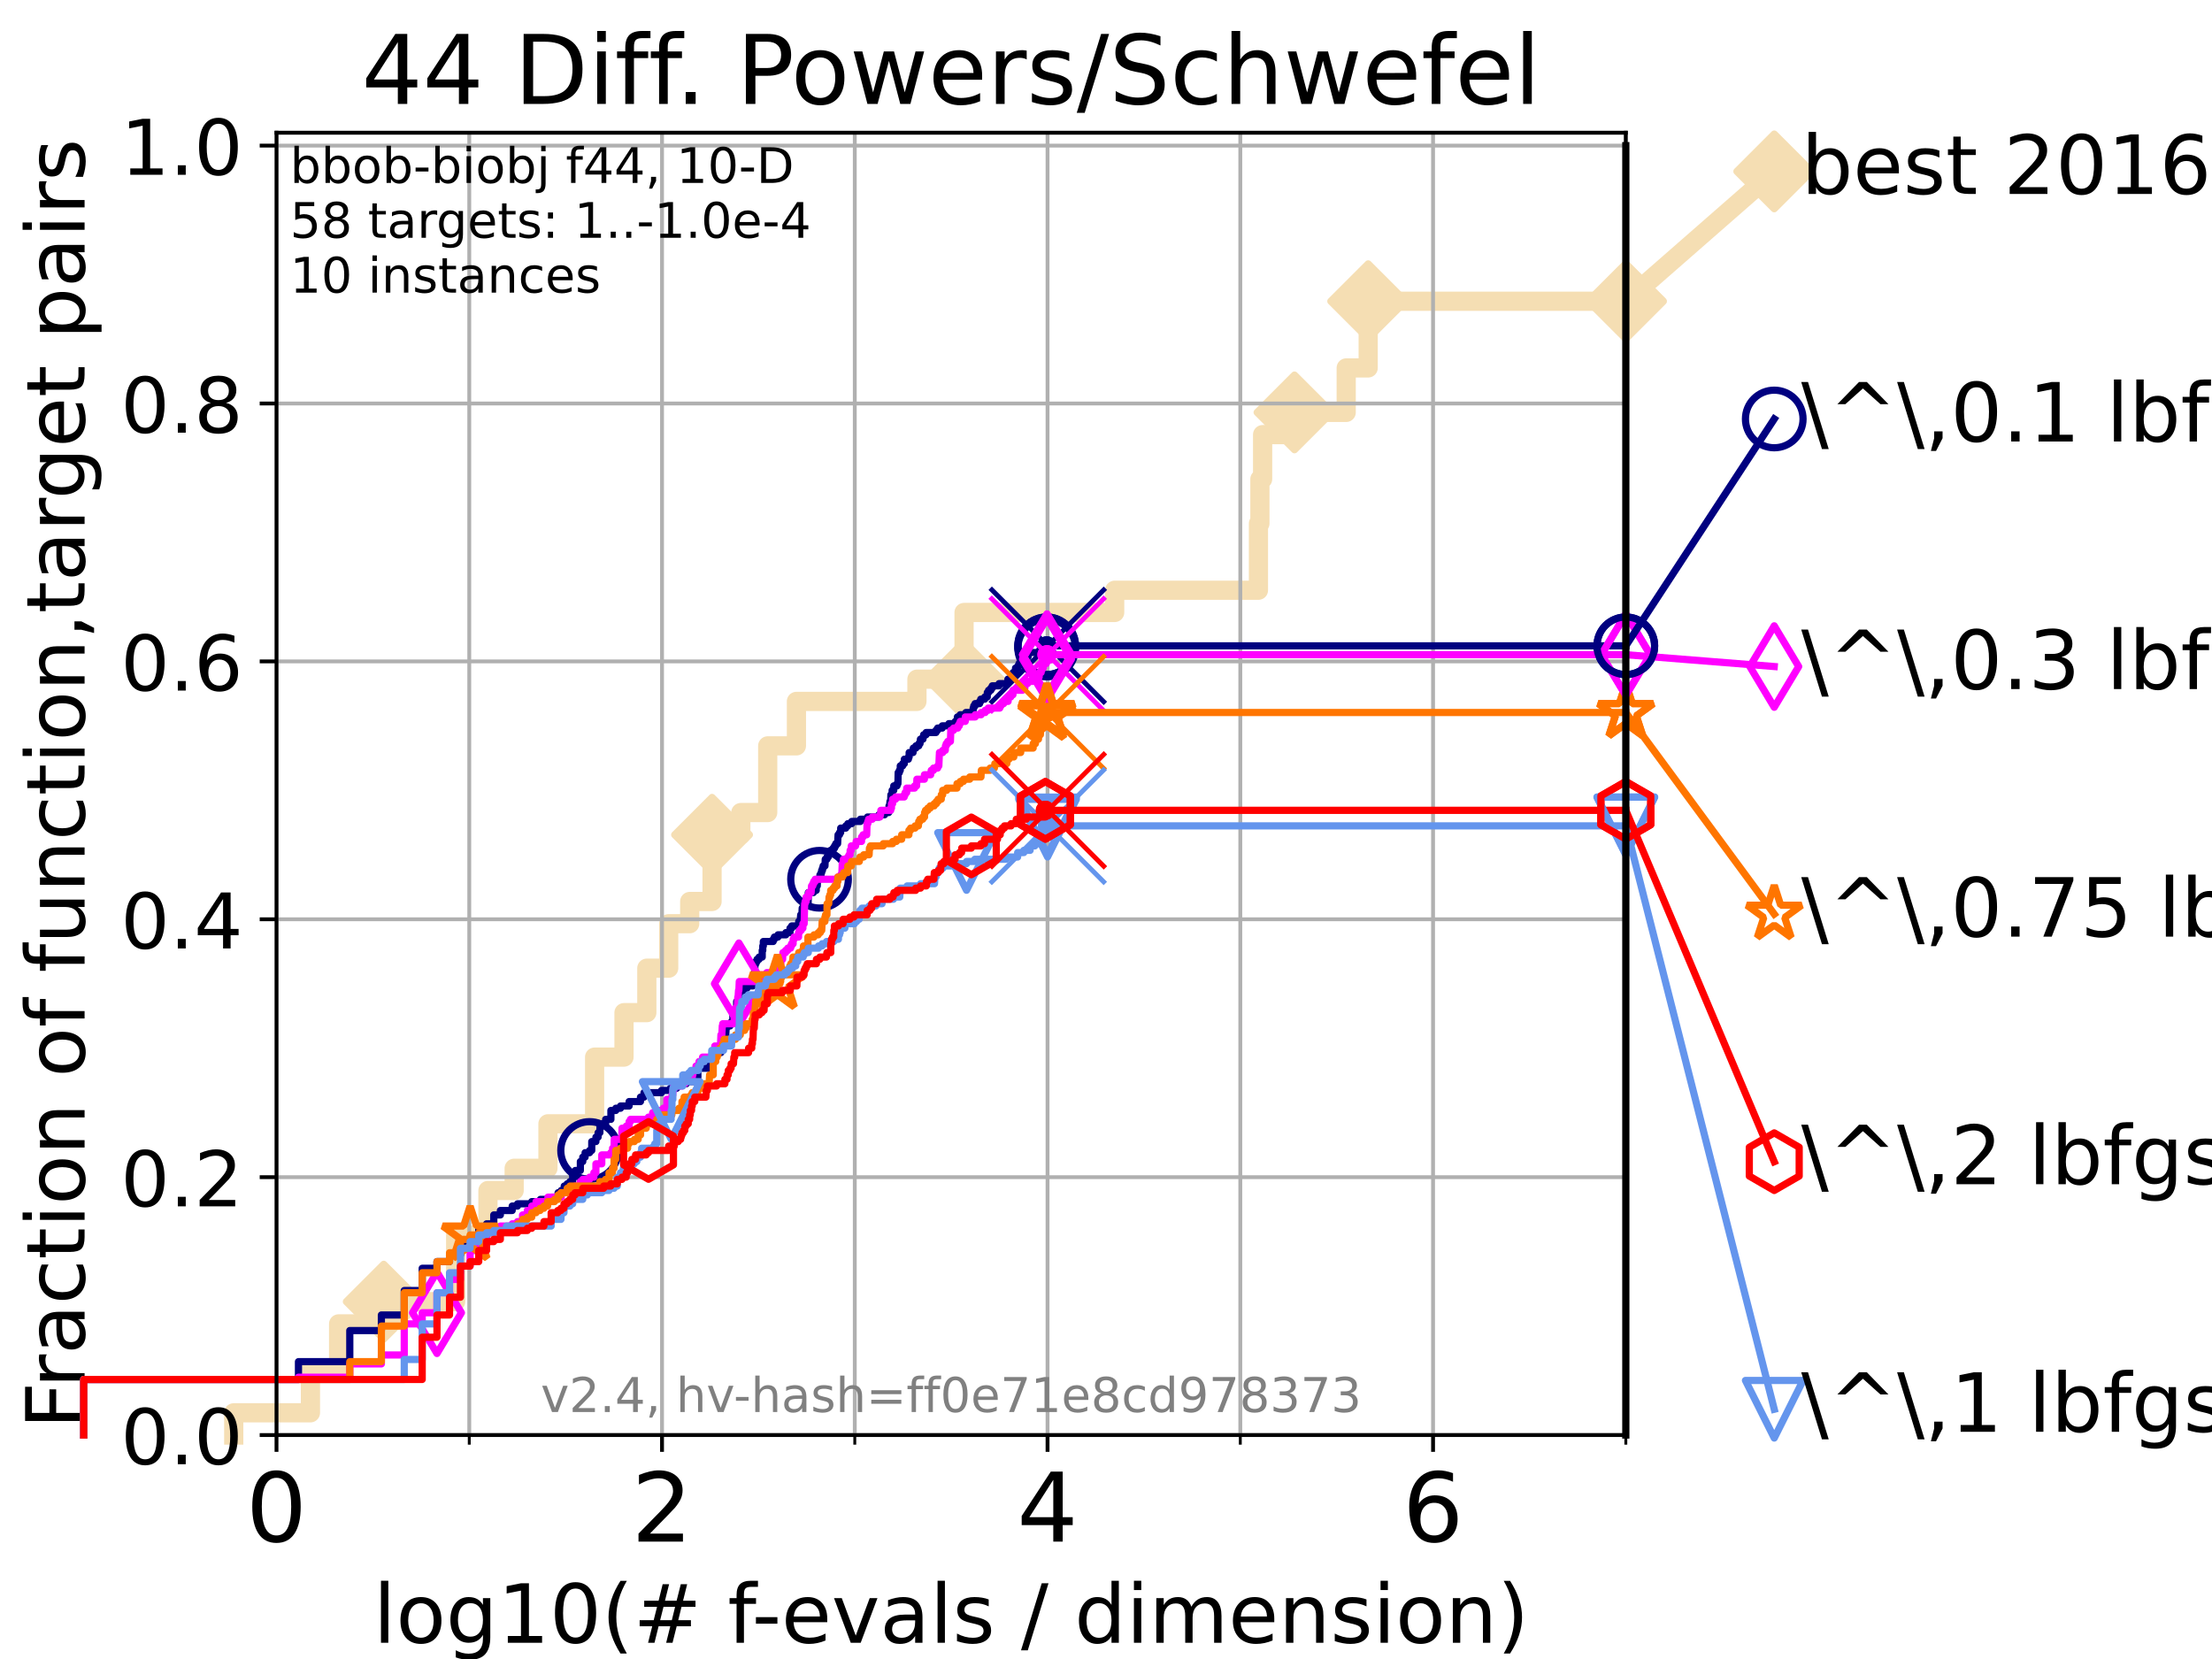 <?xml version="1.0" encoding="utf-8" standalone="no"?>
<!DOCTYPE svg PUBLIC "-//W3C//DTD SVG 1.1//EN"
  "http://www.w3.org/Graphics/SVG/1.1/DTD/svg11.dtd">
<!-- Created with matplotlib (https://matplotlib.org/) -->
<svg height="345.6pt" version="1.1" viewBox="0 0 460.8 345.6" width="460.8pt" xmlns="http://www.w3.org/2000/svg" xmlns:xlink="http://www.w3.org/1999/xlink">
 <defs>
  <style type="text/css">*{stroke-linecap:butt;stroke-linejoin:round;}</style>
 </defs>
 <g id="figure_1">
  <g id="patch_1">
   <path d="M 0 345.6 
L 460.8 345.6 
L 460.8 0 
L 0 0 
z
" style="fill:#ffffff;"/>
  </g>
  <g id="axes_1">
   <g id="patch_2">
    <path d="M 57.6 298.944 
L 338.688 298.944 
L 338.688 27.648 
L 57.6 27.648 
z
" style="fill:#ffffff;"/>
   </g>
   <g id="line2d_1">
    <path d="M 48.692 298.944 
L 48.692 294.313 
L 64.671 294.313 
L 64.671 285.05 
L 70.539 285.05 
L 70.539 275.788 
L 79.939 275.788 
L 79.939 271.157 
L 94.921 271.157 
L 94.921 257.263 
L 101.647 257.263 
L 101.647 248.001 
L 107.111 248.001 
L 107.111 243.37 
L 114.148 243.37 
L 114.148 234.107 
L 123.869 234.107 
L 123.869 220.214 
L 129.991 220.214 
L 129.991 210.951 
L 134.745 210.951 
L 134.745 201.689 
L 139.301 201.689 
L 139.301 192.426 
L 143.679 192.426 
L 143.679 187.795 
L 148.335 187.795 
L 148.335 173.901 
L 154.324 173.901 
L 154.324 169.27 
L 159.927 169.27 
L 159.927 155.377 
L 165.908 155.377 
L 165.908 146.114 
L 191.014 146.114 
L 191.014 141.483 
L 200.829 141.483 
L 200.829 127.589 
L 232.209 127.589 
L 232.209 122.958 
L 262.158 122.958 
L 262.158 109.065 
L 262.46 109.065 
L 262.46 99.802 
L 263.025 99.802 
L 263.025 90.54 
L 269.666 90.54 
L 269.666 85.909 
L 280.439 85.909 
L 280.439 76.646 
L 285.018 76.646 
L 285.018 62.753 
L 338.688 62.753 
" style="fill:none;stroke:#f5deb3;stroke-linecap:square;stroke-width:4;"/>
   </g>
   <g id="line2d_2">
    <defs>
     <path d="M 0 7.778 
L 7.778 0 
L 0 -7.778 
L -7.778 0 
z
" id="mbba78c9de0" style="stroke:#f5deb3;stroke-linejoin:miter;stroke-width:1.5;"/>
    </defs>
    <g>
     <use style="fill:#f5deb3;stroke:#f5deb3;stroke-linejoin:miter;stroke-width:1.5;" x="79.939" xlink:href="#mbba78c9de0" y="271.157"/>
     <use style="fill:#f5deb3;stroke:#f5deb3;stroke-linejoin:miter;stroke-width:1.5;" x="148.335" xlink:href="#mbba78c9de0" y="173.901"/>
     <use style="fill:#f5deb3;stroke:#f5deb3;stroke-linejoin:miter;stroke-width:1.5;" x="200.829" xlink:href="#mbba78c9de0" y="141.483"/>
     <use style="fill:#f5deb3;stroke:#f5deb3;stroke-linejoin:miter;stroke-width:1.5;" x="269.666" xlink:href="#mbba78c9de0" y="85.909"/>
     <use style="fill:#f5deb3;stroke:#f5deb3;stroke-linejoin:miter;stroke-width:1.5;" x="285.018" xlink:href="#mbba78c9de0" y="62.753"/>
     <use style="fill:#f5deb3;stroke:#f5deb3;stroke-linejoin:miter;stroke-width:1.5;" x="338.688" xlink:href="#mbba78c9de0" y="62.753"/>
    </g>
   </g>
   <g id="line2d_3">
    <path style="fill:none;stroke:#f5deb3;stroke-linecap:square;stroke-width:4;"/>
    <g/>
   </g>
   <g id="line2d_4">
    <path d="M 338.688 62.753 
L 369.608 35.706 
" style="fill:none;stroke:#f5deb3;stroke-linecap:square;stroke-width:4;"/>
    <g>
     <use style="fill:#f5deb3;stroke:#f5deb3;stroke-linejoin:miter;stroke-width:1.5;" x="338.688" xlink:href="#mbba78c9de0" y="62.753"/>
     <use style="fill:#f5deb3;stroke:#f5deb3;stroke-linejoin:miter;stroke-width:1.5;" x="369.608" xlink:href="#mbba78c9de0" y="35.706"/>
    </g>
   </g>
   <g id="matplotlib.axis_1">
    <g id="xtick_1">
     <g id="line2d_5">
      <path clip-path="url(#pd7e50411d6)" d="M 57.6 298.944 
L 57.6 27.648 
" style="fill:none;stroke:#b0b0b0;stroke-linecap:square;stroke-width:0.8;"/>
     </g>
     <g id="line2d_6">
      <defs>
       <path d="M 0 0 
L 0 3.5 
" id="mea504822af" style="stroke:#000000;stroke-width:0.8;"/>
      </defs>
      <g>
       <use style="stroke:#000000;stroke-width:0.8;" x="57.6" xlink:href="#mea504822af" y="298.944"/>
      </g>
     </g>
     <g id="text_1">
      <!-- 0 -->
      <g transform="translate(51.237 321.141)scale(0.2 -0.2)">
       <defs>
        <path d="M 31.781 66.406 
Q 24.172 66.406 20.328 58.906 
Q 16.5 51.422 16.5 36.375 
Q 16.5 21.391 20.328 13.891 
Q 24.172 6.391 31.781 6.391 
Q 39.453 6.391 43.281 13.891 
Q 47.125 21.391 47.125 36.375 
Q 47.125 51.422 43.281 58.906 
Q 39.453 66.406 31.781 66.406 
z
M 31.781 74.219 
Q 44.047 74.219 50.516 64.516 
Q 56.984 54.828 56.984 36.375 
Q 56.984 17.969 50.516 8.266 
Q 44.047 -1.422 31.781 -1.422 
Q 19.531 -1.422 13.062 8.266 
Q 6.594 17.969 6.594 36.375 
Q 6.594 54.828 13.062 64.516 
Q 19.531 74.219 31.781 74.219 
z
" id="DejaVuSans-48"/>
       </defs>
       <use xlink:href="#DejaVuSans-48"/>
      </g>
     </g>
    </g>
    <g id="xtick_2">
     <g id="line2d_7">
      <path clip-path="url(#pd7e50411d6)" d="M 137.911 298.944 
L 137.911 27.648 
" style="fill:none;stroke:#b0b0b0;stroke-linecap:square;stroke-width:0.8;"/>
     </g>
     <g id="line2d_8">
      <g>
       <use style="stroke:#000000;stroke-width:0.8;" x="137.911" xlink:href="#mea504822af" y="298.944"/>
      </g>
     </g>
     <g id="text_2">
      <!-- 2 -->
      <g transform="translate(131.548 321.141)scale(0.2 -0.2)">
       <defs>
        <path d="M 19.188 8.297 
L 53.609 8.297 
L 53.609 0 
L 7.328 0 
L 7.328 8.297 
Q 12.938 14.109 22.625 23.891 
Q 32.328 33.688 34.812 36.531 
Q 39.547 41.844 41.422 45.531 
Q 43.312 49.219 43.312 52.781 
Q 43.312 58.594 39.234 62.25 
Q 35.156 65.922 28.609 65.922 
Q 23.969 65.922 18.812 64.312 
Q 13.672 62.703 7.812 59.422 
L 7.812 69.391 
Q 13.766 71.781 18.938 73 
Q 24.125 74.219 28.422 74.219 
Q 39.75 74.219 46.484 68.547 
Q 53.219 62.891 53.219 53.422 
Q 53.219 48.922 51.531 44.891 
Q 49.859 40.875 45.406 35.406 
Q 44.188 33.984 37.641 27.219 
Q 31.109 20.453 19.188 8.297 
z
" id="DejaVuSans-50"/>
       </defs>
       <use xlink:href="#DejaVuSans-50"/>
      </g>
     </g>
    </g>
    <g id="xtick_3">
     <g id="line2d_9">
      <path clip-path="url(#pd7e50411d6)" d="M 218.222 298.944 
L 218.222 27.648 
" style="fill:none;stroke:#b0b0b0;stroke-linecap:square;stroke-width:0.8;"/>
     </g>
     <g id="line2d_10">
      <g>
       <use style="stroke:#000000;stroke-width:0.8;" x="218.222" xlink:href="#mea504822af" y="298.944"/>
      </g>
     </g>
     <g id="text_3">
      <!-- 4 -->
      <g transform="translate(211.859 321.141)scale(0.2 -0.2)">
       <defs>
        <path d="M 37.797 64.312 
L 12.891 25.391 
L 37.797 25.391 
z
M 35.203 72.906 
L 47.609 72.906 
L 47.609 25.391 
L 58.016 25.391 
L 58.016 17.188 
L 47.609 17.188 
L 47.609 0 
L 37.797 0 
L 37.797 17.188 
L 4.891 17.188 
L 4.891 26.703 
z
" id="DejaVuSans-52"/>
       </defs>
       <use xlink:href="#DejaVuSans-52"/>
      </g>
     </g>
    </g>
    <g id="xtick_4">
     <g id="line2d_11">
      <path clip-path="url(#pd7e50411d6)" d="M 298.533 298.944 
L 298.533 27.648 
" style="fill:none;stroke:#b0b0b0;stroke-linecap:square;stroke-width:0.8;"/>
     </g>
     <g id="line2d_12">
      <g>
       <use style="stroke:#000000;stroke-width:0.8;" x="298.533" xlink:href="#mea504822af" y="298.944"/>
      </g>
     </g>
     <g id="text_4">
      <!-- 6 -->
      <g transform="translate(292.17 321.141)scale(0.2 -0.2)">
       <defs>
        <path d="M 33.016 40.375 
Q 26.375 40.375 22.484 35.828 
Q 18.609 31.297 18.609 23.391 
Q 18.609 15.531 22.484 10.953 
Q 26.375 6.391 33.016 6.391 
Q 39.656 6.391 43.531 10.953 
Q 47.406 15.531 47.406 23.391 
Q 47.406 31.297 43.531 35.828 
Q 39.656 40.375 33.016 40.375 
z
M 52.594 71.297 
L 52.594 62.312 
Q 48.875 64.062 45.094 64.984 
Q 41.312 65.922 37.594 65.922 
Q 27.828 65.922 22.672 59.328 
Q 17.531 52.734 16.797 39.406 
Q 19.672 43.656 24.016 45.922 
Q 28.375 48.188 33.594 48.188 
Q 44.578 48.188 50.953 41.516 
Q 57.328 34.859 57.328 23.391 
Q 57.328 12.156 50.688 5.359 
Q 44.047 -1.422 33.016 -1.422 
Q 20.359 -1.422 13.672 8.266 
Q 6.984 17.969 6.984 36.375 
Q 6.984 53.656 15.188 63.938 
Q 23.391 74.219 37.203 74.219 
Q 40.922 74.219 44.703 73.484 
Q 48.484 72.75 52.594 71.297 
z
" id="DejaVuSans-54"/>
       </defs>
       <use xlink:href="#DejaVuSans-54"/>
      </g>
     </g>
    </g>
    <g id="xtick_5">
     <g id="line2d_13">
      <path clip-path="url(#pd7e50411d6)" d="M 97.755 298.944 
L 97.755 27.648 
" style="fill:none;stroke:#b0b0b0;stroke-linecap:square;stroke-width:0.8;"/>
     </g>
     <g id="line2d_14">
      <defs>
       <path d="M 0 0 
L 0 2 
" id="mc749c133d5" style="stroke:#000000;stroke-width:0.6;"/>
      </defs>
      <g>
       <use style="stroke:#000000;stroke-width:0.6;" x="97.755" xlink:href="#mc749c133d5" y="298.944"/>
      </g>
     </g>
    </g>
    <g id="xtick_6">
     <g id="line2d_15">
      <path clip-path="url(#pd7e50411d6)" d="M 178.066 298.944 
L 178.066 27.648 
" style="fill:none;stroke:#b0b0b0;stroke-linecap:square;stroke-width:0.8;"/>
     </g>
     <g id="line2d_16">
      <g>
       <use style="stroke:#000000;stroke-width:0.6;" x="178.066" xlink:href="#mc749c133d5" y="298.944"/>
      </g>
     </g>
    </g>
    <g id="xtick_7">
     <g id="line2d_17">
      <path clip-path="url(#pd7e50411d6)" d="M 258.377 298.944 
L 258.377 27.648 
" style="fill:none;stroke:#b0b0b0;stroke-linecap:square;stroke-width:0.8;"/>
     </g>
     <g id="line2d_18">
      <g>
       <use style="stroke:#000000;stroke-width:0.6;" x="258.377" xlink:href="#mc749c133d5" y="298.944"/>
      </g>
     </g>
    </g>
    <g id="xtick_8">
     <g id="line2d_19">
      <path clip-path="url(#pd7e50411d6)" d="M 338.688 298.944 
L 338.688 27.648 
" style="fill:none;stroke:#b0b0b0;stroke-linecap:square;stroke-width:0.8;"/>
     </g>
     <g id="line2d_20">
      <g>
       <use style="stroke:#000000;stroke-width:0.6;" x="338.688" xlink:href="#mc749c133d5" y="298.944"/>
      </g>
     </g>
    </g>
    <g id="text_5">
     <!-- log10(# f-evals / dimension) -->
     <g transform="translate(77.764 342.218)scale(0.17 -0.17)">
      <defs>
       <path d="M 9.422 75.984 
L 18.406 75.984 
L 18.406 0 
L 9.422 0 
z
" id="DejaVuSans-108"/>
       <path d="M 30.609 48.391 
Q 23.391 48.391 19.188 42.75 
Q 14.984 37.109 14.984 27.297 
Q 14.984 17.484 19.156 11.844 
Q 23.344 6.203 30.609 6.203 
Q 37.797 6.203 41.984 11.859 
Q 46.188 17.531 46.188 27.297 
Q 46.188 37.016 41.984 42.703 
Q 37.797 48.391 30.609 48.391 
z
M 30.609 56 
Q 42.328 56 49.016 48.375 
Q 55.719 40.766 55.719 27.297 
Q 55.719 13.875 49.016 6.219 
Q 42.328 -1.422 30.609 -1.422 
Q 18.844 -1.422 12.172 6.219 
Q 5.516 13.875 5.516 27.297 
Q 5.516 40.766 12.172 48.375 
Q 18.844 56 30.609 56 
z
" id="DejaVuSans-111"/>
       <path d="M 45.406 27.984 
Q 45.406 37.75 41.375 43.109 
Q 37.359 48.484 30.078 48.484 
Q 22.859 48.484 18.828 43.109 
Q 14.797 37.75 14.797 27.984 
Q 14.797 18.266 18.828 12.891 
Q 22.859 7.516 30.078 7.516 
Q 37.359 7.516 41.375 12.891 
Q 45.406 18.266 45.406 27.984 
z
M 54.391 6.781 
Q 54.391 -7.172 48.188 -13.984 
Q 42 -20.797 29.203 -20.797 
Q 24.469 -20.797 20.266 -20.094 
Q 16.062 -19.391 12.109 -17.922 
L 12.109 -9.188 
Q 16.062 -11.328 19.922 -12.344 
Q 23.781 -13.375 27.781 -13.375 
Q 36.625 -13.375 41.016 -8.766 
Q 45.406 -4.156 45.406 5.172 
L 45.406 9.625 
Q 42.625 4.781 38.281 2.391 
Q 33.938 0 27.875 0 
Q 17.828 0 11.672 7.656 
Q 5.516 15.328 5.516 27.984 
Q 5.516 40.672 11.672 48.328 
Q 17.828 56 27.875 56 
Q 33.938 56 38.281 53.609 
Q 42.625 51.219 45.406 46.391 
L 45.406 54.688 
L 54.391 54.688 
z
" id="DejaVuSans-103"/>
       <path d="M 12.406 8.297 
L 28.516 8.297 
L 28.516 63.922 
L 10.984 60.406 
L 10.984 69.391 
L 28.422 72.906 
L 38.281 72.906 
L 38.281 8.297 
L 54.391 8.297 
L 54.391 0 
L 12.406 0 
z
" id="DejaVuSans-49"/>
       <path d="M 31 75.875 
Q 24.469 64.656 21.281 53.656 
Q 18.109 42.672 18.109 31.391 
Q 18.109 20.125 21.312 9.062 
Q 24.516 -2 31 -13.188 
L 23.188 -13.188 
Q 15.875 -1.703 12.234 9.375 
Q 8.594 20.453 8.594 31.391 
Q 8.594 42.281 12.203 53.312 
Q 15.828 64.359 23.188 75.875 
z
" id="DejaVuSans-40"/>
       <path d="M 51.125 44 
L 36.922 44 
L 32.812 27.688 
L 47.125 27.688 
z
M 43.797 71.781 
L 38.719 51.516 
L 52.984 51.516 
L 58.109 71.781 
L 65.922 71.781 
L 60.891 51.516 
L 76.125 51.516 
L 76.125 44 
L 58.984 44 
L 54.984 27.688 
L 70.516 27.688 
L 70.516 20.219 
L 53.078 20.219 
L 48 0 
L 40.188 0 
L 45.219 20.219 
L 30.906 20.219 
L 25.875 0 
L 18.016 0 
L 23.094 20.219 
L 7.719 20.219 
L 7.719 27.688 
L 24.906 27.688 
L 29 44 
L 13.281 44 
L 13.281 51.516 
L 30.906 51.516 
L 35.891 71.781 
z
" id="DejaVuSans-35"/>
       <path id="DejaVuSans-32"/>
       <path d="M 37.109 75.984 
L 37.109 68.5 
L 28.516 68.5 
Q 23.688 68.5 21.797 66.547 
Q 19.922 64.594 19.922 59.516 
L 19.922 54.688 
L 34.719 54.688 
L 34.719 47.703 
L 19.922 47.703 
L 19.922 0 
L 10.891 0 
L 10.891 47.703 
L 2.297 47.703 
L 2.297 54.688 
L 10.891 54.688 
L 10.891 58.5 
Q 10.891 67.625 15.141 71.797 
Q 19.391 75.984 28.609 75.984 
z
" id="DejaVuSans-102"/>
       <path d="M 4.891 31.391 
L 31.203 31.391 
L 31.203 23.391 
L 4.891 23.391 
z
" id="DejaVuSans-45"/>
       <path d="M 56.203 29.594 
L 56.203 25.203 
L 14.891 25.203 
Q 15.484 15.922 20.484 11.062 
Q 25.484 6.203 34.422 6.203 
Q 39.594 6.203 44.453 7.469 
Q 49.312 8.734 54.109 11.281 
L 54.109 2.781 
Q 49.266 0.734 44.188 -0.344 
Q 39.109 -1.422 33.891 -1.422 
Q 20.797 -1.422 13.156 6.188 
Q 5.516 13.812 5.516 26.812 
Q 5.516 40.234 12.766 48.109 
Q 20.016 56 32.328 56 
Q 43.359 56 49.781 48.891 
Q 56.203 41.797 56.203 29.594 
z
M 47.219 32.234 
Q 47.125 39.594 43.094 43.984 
Q 39.062 48.391 32.422 48.391 
Q 24.906 48.391 20.391 44.141 
Q 15.875 39.891 15.188 32.172 
z
" id="DejaVuSans-101"/>
       <path d="M 2.984 54.688 
L 12.5 54.688 
L 29.594 8.797 
L 46.688 54.688 
L 56.203 54.688 
L 35.688 0 
L 23.484 0 
z
" id="DejaVuSans-118"/>
       <path d="M 34.281 27.484 
Q 23.391 27.484 19.188 25 
Q 14.984 22.516 14.984 16.5 
Q 14.984 11.719 18.141 8.906 
Q 21.297 6.109 26.703 6.109 
Q 34.188 6.109 38.703 11.406 
Q 43.219 16.703 43.219 25.484 
L 43.219 27.484 
z
M 52.203 31.203 
L 52.203 0 
L 43.219 0 
L 43.219 8.297 
Q 40.141 3.328 35.547 0.953 
Q 30.953 -1.422 24.312 -1.422 
Q 15.922 -1.422 10.953 3.297 
Q 6 8.016 6 15.922 
Q 6 25.141 12.172 29.828 
Q 18.359 34.516 30.609 34.516 
L 43.219 34.516 
L 43.219 35.406 
Q 43.219 41.609 39.141 45 
Q 35.062 48.391 27.688 48.391 
Q 23 48.391 18.547 47.266 
Q 14.109 46.141 10.016 43.891 
L 10.016 52.203 
Q 14.938 54.109 19.578 55.047 
Q 24.219 56 28.609 56 
Q 40.484 56 46.344 49.844 
Q 52.203 43.703 52.203 31.203 
z
" id="DejaVuSans-97"/>
       <path d="M 44.281 53.078 
L 44.281 44.578 
Q 40.484 46.531 36.375 47.5 
Q 32.281 48.484 27.875 48.484 
Q 21.188 48.484 17.844 46.438 
Q 14.5 44.391 14.5 40.281 
Q 14.5 37.156 16.891 35.375 
Q 19.281 33.594 26.516 31.984 
L 29.594 31.297 
Q 39.156 29.25 43.188 25.516 
Q 47.219 21.781 47.219 15.094 
Q 47.219 7.469 41.188 3.016 
Q 35.156 -1.422 24.609 -1.422 
Q 20.219 -1.422 15.453 -0.562 
Q 10.688 0.297 5.422 2 
L 5.422 11.281 
Q 10.406 8.688 15.234 7.391 
Q 20.062 6.109 24.812 6.109 
Q 31.156 6.109 34.562 8.281 
Q 37.984 10.453 37.984 14.406 
Q 37.984 18.062 35.516 20.016 
Q 33.062 21.969 24.703 23.781 
L 21.578 24.516 
Q 13.234 26.266 9.516 29.906 
Q 5.812 33.547 5.812 39.891 
Q 5.812 47.609 11.281 51.797 
Q 16.75 56 26.812 56 
Q 31.781 56 36.172 55.266 
Q 40.578 54.547 44.281 53.078 
z
" id="DejaVuSans-115"/>
       <path d="M 25.391 72.906 
L 33.688 72.906 
L 8.297 -9.281 
L 0 -9.281 
z
" id="DejaVuSans-47"/>
       <path d="M 45.406 46.391 
L 45.406 75.984 
L 54.391 75.984 
L 54.391 0 
L 45.406 0 
L 45.406 8.203 
Q 42.578 3.328 38.25 0.953 
Q 33.938 -1.422 27.875 -1.422 
Q 17.969 -1.422 11.734 6.484 
Q 5.516 14.406 5.516 27.297 
Q 5.516 40.188 11.734 48.094 
Q 17.969 56 27.875 56 
Q 33.938 56 38.25 53.625 
Q 42.578 51.266 45.406 46.391 
z
M 14.797 27.297 
Q 14.797 17.391 18.875 11.75 
Q 22.953 6.109 30.078 6.109 
Q 37.203 6.109 41.297 11.75 
Q 45.406 17.391 45.406 27.297 
Q 45.406 37.203 41.297 42.844 
Q 37.203 48.484 30.078 48.484 
Q 22.953 48.484 18.875 42.844 
Q 14.797 37.203 14.797 27.297 
z
" id="DejaVuSans-100"/>
       <path d="M 9.422 54.688 
L 18.406 54.688 
L 18.406 0 
L 9.422 0 
z
M 9.422 75.984 
L 18.406 75.984 
L 18.406 64.594 
L 9.422 64.594 
z
" id="DejaVuSans-105"/>
       <path d="M 52 44.188 
Q 55.375 50.25 60.062 53.125 
Q 64.75 56 71.094 56 
Q 79.641 56 84.281 50.016 
Q 88.922 44.047 88.922 33.016 
L 88.922 0 
L 79.891 0 
L 79.891 32.719 
Q 79.891 40.578 77.094 44.375 
Q 74.312 48.188 68.609 48.188 
Q 61.625 48.188 57.562 43.547 
Q 53.516 38.922 53.516 30.906 
L 53.516 0 
L 44.484 0 
L 44.484 32.719 
Q 44.484 40.625 41.703 44.406 
Q 38.922 48.188 33.109 48.188 
Q 26.219 48.188 22.156 43.531 
Q 18.109 38.875 18.109 30.906 
L 18.109 0 
L 9.078 0 
L 9.078 54.688 
L 18.109 54.688 
L 18.109 46.188 
Q 21.188 51.219 25.484 53.609 
Q 29.781 56 35.688 56 
Q 41.656 56 45.828 52.969 
Q 50 49.953 52 44.188 
z
" id="DejaVuSans-109"/>
       <path d="M 54.891 33.016 
L 54.891 0 
L 45.906 0 
L 45.906 32.719 
Q 45.906 40.484 42.875 44.328 
Q 39.844 48.188 33.797 48.188 
Q 26.516 48.188 22.312 43.547 
Q 18.109 38.922 18.109 30.906 
L 18.109 0 
L 9.078 0 
L 9.078 54.688 
L 18.109 54.688 
L 18.109 46.188 
Q 21.344 51.125 25.703 53.562 
Q 30.078 56 35.797 56 
Q 45.219 56 50.047 50.172 
Q 54.891 44.344 54.891 33.016 
z
" id="DejaVuSans-110"/>
       <path d="M 8.016 75.875 
L 15.828 75.875 
Q 23.141 64.359 26.781 53.312 
Q 30.422 42.281 30.422 31.391 
Q 30.422 20.453 26.781 9.375 
Q 23.141 -1.703 15.828 -13.188 
L 8.016 -13.188 
Q 14.5 -2 17.703 9.062 
Q 20.906 20.125 20.906 31.391 
Q 20.906 42.672 17.703 53.656 
Q 14.5 64.656 8.016 75.875 
z
" id="DejaVuSans-41"/>
      </defs>
      <use xlink:href="#DejaVuSans-108"/>
      <use x="27.783" xlink:href="#DejaVuSans-111"/>
      <use x="88.965" xlink:href="#DejaVuSans-103"/>
      <use x="152.441" xlink:href="#DejaVuSans-49"/>
      <use x="216.064" xlink:href="#DejaVuSans-48"/>
      <use x="279.688" xlink:href="#DejaVuSans-40"/>
      <use x="318.701" xlink:href="#DejaVuSans-35"/>
      <use x="402.49" xlink:href="#DejaVuSans-32"/>
      <use x="434.277" xlink:href="#DejaVuSans-102"/>
      <use x="463.982" xlink:href="#DejaVuSans-45"/>
      <use x="500.066" xlink:href="#DejaVuSans-101"/>
      <use x="561.59" xlink:href="#DejaVuSans-118"/>
      <use x="620.77" xlink:href="#DejaVuSans-97"/>
      <use x="682.049" xlink:href="#DejaVuSans-108"/>
      <use x="709.832" xlink:href="#DejaVuSans-115"/>
      <use x="761.932" xlink:href="#DejaVuSans-32"/>
      <use x="793.719" xlink:href="#DejaVuSans-47"/>
      <use x="827.41" xlink:href="#DejaVuSans-32"/>
      <use x="859.197" xlink:href="#DejaVuSans-100"/>
      <use x="922.674" xlink:href="#DejaVuSans-105"/>
      <use x="950.457" xlink:href="#DejaVuSans-109"/>
      <use x="1047.869" xlink:href="#DejaVuSans-101"/>
      <use x="1109.393" xlink:href="#DejaVuSans-110"/>
      <use x="1172.771" xlink:href="#DejaVuSans-115"/>
      <use x="1224.871" xlink:href="#DejaVuSans-105"/>
      <use x="1252.654" xlink:href="#DejaVuSans-111"/>
      <use x="1313.836" xlink:href="#DejaVuSans-110"/>
      <use x="1377.215" xlink:href="#DejaVuSans-41"/>
     </g>
    </g>
   </g>
   <g id="matplotlib.axis_2">
    <g id="ytick_1">
     <g id="line2d_21">
      <path clip-path="url(#pd7e50411d6)" d="M 57.6 298.944 
L 338.688 298.944 
" style="fill:none;stroke:#b0b0b0;stroke-linecap:square;stroke-width:0.8;"/>
     </g>
     <g id="line2d_22">
      <defs>
       <path d="M 0 0 
L -3.5 0 
" id="mc2354add2c" style="stroke:#000000;stroke-width:0.8;"/>
      </defs>
      <g>
       <use style="stroke:#000000;stroke-width:0.8;" x="57.6" xlink:href="#mc2354add2c" y="298.944"/>
      </g>
     </g>
     <g id="text_6">
      <!-- 0.0 -->
      <g transform="translate(25.155 305.023)scale(0.16 -0.16)">
       <defs>
        <path d="M 10.688 12.406 
L 21 12.406 
L 21 0 
L 10.688 0 
z
" id="DejaVuSans-46"/>
       </defs>
       <use xlink:href="#DejaVuSans-48"/>
       <use x="63.623" xlink:href="#DejaVuSans-46"/>
       <use x="95.41" xlink:href="#DejaVuSans-48"/>
      </g>
     </g>
    </g>
    <g id="ytick_2">
     <g id="line2d_23">
      <path clip-path="url(#pd7e50411d6)" d="M 57.6 245.222 
L 338.688 245.222 
" style="fill:none;stroke:#b0b0b0;stroke-linecap:square;stroke-width:0.8;"/>
     </g>
     <g id="line2d_24">
      <g>
       <use style="stroke:#000000;stroke-width:0.8;" x="57.6" xlink:href="#mc2354add2c" y="245.222"/>
      </g>
     </g>
     <g id="text_7">
      <!-- 0.2 -->
      <g transform="translate(25.155 251.301)scale(0.16 -0.16)">
       <use xlink:href="#DejaVuSans-48"/>
       <use x="63.623" xlink:href="#DejaVuSans-46"/>
       <use x="95.41" xlink:href="#DejaVuSans-50"/>
      </g>
     </g>
    </g>
    <g id="ytick_3">
     <g id="line2d_25">
      <path clip-path="url(#pd7e50411d6)" d="M 57.6 191.5 
L 338.688 191.5 
" style="fill:none;stroke:#b0b0b0;stroke-linecap:square;stroke-width:0.8;"/>
     </g>
     <g id="line2d_26">
      <g>
       <use style="stroke:#000000;stroke-width:0.8;" x="57.6" xlink:href="#mc2354add2c" y="191.5"/>
      </g>
     </g>
     <g id="text_8">
      <!-- 0.4 -->
      <g transform="translate(25.155 197.579)scale(0.16 -0.16)">
       <use xlink:href="#DejaVuSans-48"/>
       <use x="63.623" xlink:href="#DejaVuSans-46"/>
       <use x="95.41" xlink:href="#DejaVuSans-52"/>
      </g>
     </g>
    </g>
    <g id="ytick_4">
     <g id="line2d_27">
      <path clip-path="url(#pd7e50411d6)" d="M 57.6 137.778 
L 338.688 137.778 
" style="fill:none;stroke:#b0b0b0;stroke-linecap:square;stroke-width:0.8;"/>
     </g>
     <g id="line2d_28">
      <g>
       <use style="stroke:#000000;stroke-width:0.8;" x="57.6" xlink:href="#mc2354add2c" y="137.778"/>
      </g>
     </g>
     <g id="text_9">
      <!-- 0.6 -->
      <g transform="translate(25.155 143.857)scale(0.16 -0.16)">
       <use xlink:href="#DejaVuSans-48"/>
       <use x="63.623" xlink:href="#DejaVuSans-46"/>
       <use x="95.41" xlink:href="#DejaVuSans-54"/>
      </g>
     </g>
    </g>
    <g id="ytick_5">
     <g id="line2d_29">
      <path clip-path="url(#pd7e50411d6)" d="M 57.6 84.056 
L 338.688 84.056 
" style="fill:none;stroke:#b0b0b0;stroke-linecap:square;stroke-width:0.8;"/>
     </g>
     <g id="line2d_30">
      <g>
       <use style="stroke:#000000;stroke-width:0.8;" x="57.6" xlink:href="#mc2354add2c" y="84.056"/>
      </g>
     </g>
     <g id="text_10">
      <!-- 0.8 -->
      <g transform="translate(25.155 90.135)scale(0.16 -0.16)">
       <defs>
        <path d="M 31.781 34.625 
Q 24.75 34.625 20.719 30.859 
Q 16.703 27.094 16.703 20.516 
Q 16.703 13.922 20.719 10.156 
Q 24.75 6.391 31.781 6.391 
Q 38.812 6.391 42.859 10.172 
Q 46.922 13.969 46.922 20.516 
Q 46.922 27.094 42.891 30.859 
Q 38.875 34.625 31.781 34.625 
z
M 21.922 38.812 
Q 15.578 40.375 12.031 44.719 
Q 8.5 49.078 8.5 55.328 
Q 8.5 64.062 14.719 69.141 
Q 20.953 74.219 31.781 74.219 
Q 42.672 74.219 48.875 69.141 
Q 55.078 64.062 55.078 55.328 
Q 55.078 49.078 51.531 44.719 
Q 48 40.375 41.703 38.812 
Q 48.828 37.156 52.797 32.312 
Q 56.781 27.484 56.781 20.516 
Q 56.781 9.906 50.312 4.234 
Q 43.844 -1.422 31.781 -1.422 
Q 19.734 -1.422 13.25 4.234 
Q 6.781 9.906 6.781 20.516 
Q 6.781 27.484 10.781 32.312 
Q 14.797 37.156 21.922 38.812 
z
M 18.312 54.391 
Q 18.312 48.734 21.844 45.562 
Q 25.391 42.391 31.781 42.391 
Q 38.141 42.391 41.719 45.562 
Q 45.312 48.734 45.312 54.391 
Q 45.312 60.062 41.719 63.234 
Q 38.141 66.406 31.781 66.406 
Q 25.391 66.406 21.844 63.234 
Q 18.312 60.062 18.312 54.391 
z
" id="DejaVuSans-56"/>
       </defs>
       <use xlink:href="#DejaVuSans-48"/>
       <use x="63.623" xlink:href="#DejaVuSans-46"/>
       <use x="95.41" xlink:href="#DejaVuSans-56"/>
      </g>
     </g>
    </g>
    <g id="ytick_6">
     <g id="line2d_31">
      <path clip-path="url(#pd7e50411d6)" d="M 57.6 30.334 
L 338.688 30.334 
" style="fill:none;stroke:#b0b0b0;stroke-linecap:square;stroke-width:0.8;"/>
     </g>
     <g id="line2d_32">
      <g>
       <use style="stroke:#000000;stroke-width:0.8;" x="57.6" xlink:href="#mc2354add2c" y="30.334"/>
      </g>
     </g>
     <g id="text_11">
      <!-- 1.0 -->
      <g transform="translate(25.155 36.413)scale(0.16 -0.16)">
       <use xlink:href="#DejaVuSans-49"/>
       <use x="63.623" xlink:href="#DejaVuSans-46"/>
       <use x="95.41" xlink:href="#DejaVuSans-48"/>
      </g>
     </g>
    </g>
    <g id="text_12">
     <!-- Fraction of function,target pairs -->
     <g transform="translate(17.62 297.681)rotate(-90)scale(0.17 -0.17)">
      <defs>
       <path d="M 9.812 72.906 
L 51.703 72.906 
L 51.703 64.594 
L 19.672 64.594 
L 19.672 43.109 
L 48.578 43.109 
L 48.578 34.812 
L 19.672 34.812 
L 19.672 0 
L 9.812 0 
z
" id="DejaVuSans-70"/>
       <path d="M 41.109 46.297 
Q 39.594 47.172 37.812 47.578 
Q 36.031 48 33.891 48 
Q 26.266 48 22.188 43.047 
Q 18.109 38.094 18.109 28.812 
L 18.109 0 
L 9.078 0 
L 9.078 54.688 
L 18.109 54.688 
L 18.109 46.188 
Q 20.953 51.172 25.484 53.578 
Q 30.031 56 36.531 56 
Q 37.453 56 38.578 55.875 
Q 39.703 55.766 41.062 55.516 
z
" id="DejaVuSans-114"/>
       <path d="M 48.781 52.594 
L 48.781 44.188 
Q 44.969 46.297 41.141 47.344 
Q 37.312 48.391 33.406 48.391 
Q 24.656 48.391 19.812 42.844 
Q 14.984 37.312 14.984 27.297 
Q 14.984 17.281 19.812 11.734 
Q 24.656 6.203 33.406 6.203 
Q 37.312 6.203 41.141 7.25 
Q 44.969 8.297 48.781 10.406 
L 48.781 2.094 
Q 45.016 0.344 40.984 -0.531 
Q 36.969 -1.422 32.422 -1.422 
Q 20.062 -1.422 12.781 6.344 
Q 5.516 14.109 5.516 27.297 
Q 5.516 40.672 12.859 48.328 
Q 20.219 56 33.016 56 
Q 37.156 56 41.109 55.141 
Q 45.062 54.297 48.781 52.594 
z
" id="DejaVuSans-99"/>
       <path d="M 18.312 70.219 
L 18.312 54.688 
L 36.812 54.688 
L 36.812 47.703 
L 18.312 47.703 
L 18.312 18.016 
Q 18.312 11.328 20.141 9.422 
Q 21.969 7.516 27.594 7.516 
L 36.812 7.516 
L 36.812 0 
L 27.594 0 
Q 17.188 0 13.234 3.875 
Q 9.281 7.766 9.281 18.016 
L 9.281 47.703 
L 2.688 47.703 
L 2.688 54.688 
L 9.281 54.688 
L 9.281 70.219 
z
" id="DejaVuSans-116"/>
       <path d="M 8.5 21.578 
L 8.5 54.688 
L 17.484 54.688 
L 17.484 21.922 
Q 17.484 14.156 20.5 10.266 
Q 23.531 6.391 29.594 6.391 
Q 36.859 6.391 41.078 11.031 
Q 45.312 15.672 45.312 23.688 
L 45.312 54.688 
L 54.297 54.688 
L 54.297 0 
L 45.312 0 
L 45.312 8.406 
Q 42.047 3.422 37.719 1 
Q 33.406 -1.422 27.688 -1.422 
Q 18.266 -1.422 13.375 4.438 
Q 8.5 10.297 8.5 21.578 
z
M 31.109 56 
z
" id="DejaVuSans-117"/>
       <path d="M 11.719 12.406 
L 22.016 12.406 
L 22.016 4 
L 14.016 -11.625 
L 7.719 -11.625 
L 11.719 4 
z
" id="DejaVuSans-44"/>
       <path d="M 18.109 8.203 
L 18.109 -20.797 
L 9.078 -20.797 
L 9.078 54.688 
L 18.109 54.688 
L 18.109 46.391 
Q 20.953 51.266 25.266 53.625 
Q 29.594 56 35.594 56 
Q 45.562 56 51.781 48.094 
Q 58.016 40.188 58.016 27.297 
Q 58.016 14.406 51.781 6.484 
Q 45.562 -1.422 35.594 -1.422 
Q 29.594 -1.422 25.266 0.953 
Q 20.953 3.328 18.109 8.203 
z
M 48.688 27.297 
Q 48.688 37.203 44.609 42.844 
Q 40.531 48.484 33.406 48.484 
Q 26.266 48.484 22.188 42.844 
Q 18.109 37.203 18.109 27.297 
Q 18.109 17.391 22.188 11.75 
Q 26.266 6.109 33.406 6.109 
Q 40.531 6.109 44.609 11.75 
Q 48.688 17.391 48.688 27.297 
z
" id="DejaVuSans-112"/>
      </defs>
      <use xlink:href="#DejaVuSans-70"/>
      <use x="50.27" xlink:href="#DejaVuSans-114"/>
      <use x="91.383" xlink:href="#DejaVuSans-97"/>
      <use x="152.662" xlink:href="#DejaVuSans-99"/>
      <use x="207.643" xlink:href="#DejaVuSans-116"/>
      <use x="246.852" xlink:href="#DejaVuSans-105"/>
      <use x="274.635" xlink:href="#DejaVuSans-111"/>
      <use x="335.816" xlink:href="#DejaVuSans-110"/>
      <use x="399.195" xlink:href="#DejaVuSans-32"/>
      <use x="430.982" xlink:href="#DejaVuSans-111"/>
      <use x="492.164" xlink:href="#DejaVuSans-102"/>
      <use x="527.369" xlink:href="#DejaVuSans-32"/>
      <use x="559.156" xlink:href="#DejaVuSans-102"/>
      <use x="594.361" xlink:href="#DejaVuSans-117"/>
      <use x="657.74" xlink:href="#DejaVuSans-110"/>
      <use x="721.119" xlink:href="#DejaVuSans-99"/>
      <use x="776.1" xlink:href="#DejaVuSans-116"/>
      <use x="815.309" xlink:href="#DejaVuSans-105"/>
      <use x="843.092" xlink:href="#DejaVuSans-111"/>
      <use x="904.273" xlink:href="#DejaVuSans-110"/>
      <use x="967.652" xlink:href="#DejaVuSans-44"/>
      <use x="999.439" xlink:href="#DejaVuSans-116"/>
      <use x="1038.648" xlink:href="#DejaVuSans-97"/>
      <use x="1099.928" xlink:href="#DejaVuSans-114"/>
      <use x="1139.291" xlink:href="#DejaVuSans-103"/>
      <use x="1202.768" xlink:href="#DejaVuSans-101"/>
      <use x="1264.291" xlink:href="#DejaVuSans-116"/>
      <use x="1303.5" xlink:href="#DejaVuSans-32"/>
      <use x="1335.287" xlink:href="#DejaVuSans-112"/>
      <use x="1398.764" xlink:href="#DejaVuSans-97"/>
      <use x="1460.043" xlink:href="#DejaVuSans-105"/>
      <use x="1487.826" xlink:href="#DejaVuSans-114"/>
      <use x="1528.939" xlink:href="#DejaVuSans-115"/>
     </g>
    </g>
   </g>
   <g id="line2d_33">
    <defs>
     <path d="M 0 1.5 
C 0.398 1.5 0.779 1.342 1.061 1.061 
C 1.342 0.779 1.5 0.398 1.5 0 
C 1.5 -0.398 1.342 -0.779 1.061 -1.061 
C 0.779 -1.342 0.398 -1.5 0 -1.5 
C -0.398 -1.5 -0.779 -1.342 -1.061 -1.061 
C -1.342 -0.779 -1.5 -0.398 -1.5 0 
C -1.5 0.398 -1.342 0.779 -1.061 1.061 
C -0.779 1.342 -0.398 1.5 0 1.5 
z
" id="mac6bfd07cf" style="stroke:#f5deb3;"/>
    </defs>
    <g>
     <use style="fill:#f5deb3;stroke:#f5deb3;" x="285.018" xlink:href="#mac6bfd07cf" y="62.753"/>
     <use style="fill:#f5deb3;stroke:#f5deb3;" x="285.018" xlink:href="#mac6bfd07cf" y="62.753"/>
    </g>
   </g>
   <g id="line2d_34">
    <defs>
     <path d="M 0 1.5 
C 0.398 1.5 0.779 1.342 1.061 1.061 
C 1.342 0.779 1.5 0.398 1.5 0 
C 1.5 -0.398 1.342 -0.779 1.061 -1.061 
C 0.779 -1.342 0.398 -1.5 0 -1.5 
C -0.398 -1.5 -0.779 -1.342 -1.061 -1.061 
C -1.342 -0.779 -1.5 -0.398 -1.5 0 
C -1.5 0.398 -1.342 0.779 -1.061 1.061 
C -0.779 1.342 -0.398 1.5 0 1.5 
z
" id="mca3d4446f2" style="stroke:#000080;"/>
    </defs>
    <g>
     <use style="fill:#000080;stroke:#000080;" x="218.043" xlink:href="#mca3d4446f2" y="134.536"/>
     <use style="fill:#000080;stroke:#000080;" x="218.043" xlink:href="#mca3d4446f2" y="134.536"/>
    </g>
   </g>
   <g id="line2d_35">
    <path d="M 17.445 298.944 
L 17.445 287.366 
L 62.175 287.366 
L 62.175 283.661 
L 72.868 283.661 
L 72.868 277.177 
L 79.447 277.177 
L 79.447 273.935 
L 84.213 273.935 
L 84.213 268.841 
L 87.952 268.841 
L 87.952 264.21 
L 91.03 264.21 
L 91.03 262.821 
L 93.645 262.821 
L 93.645 261.431 
L 95.918 261.431 
L 95.918 259.116 
L 97.929 259.116 
L 97.929 257.726 
L 99.732 257.726 
L 99.732 255.874 
L 101.366 255.874 
L 101.366 254.948 
L 102.859 254.948 
L 102.859 253.095 
L 104.235 253.095 
L 104.235 252.169 
L 106.699 252.169 
L 106.699 251.243 
L 107.811 251.243 
L 107.811 250.779 
L 110.777 250.779 
L 110.777 250.316 
L 112.581 250.316 
L 112.581 249.853 
L 114.882 249.853 
L 114.882 249.39 
L 116.203 249.39 
L 116.263 248.464 
L 116.914 248.464 
L 116.914 248.001 
L 117.542 248.001 
L 117.542 247.075 
L 118.149 247.075 
L 118.149 246.611 
L 118.734 246.611 
L 118.734 246.148 
L 119.301 246.148 
L 119.301 244.296 
L 119.85 244.296 
L 119.85 243.833 
L 120.899 243.833 
L 120.899 241.98 
L 121.4 241.98 
L 121.4 241.054 
L 121.888 241.054 
L 121.888 240.128 
L 122.824 240.128 
L 122.824 239.665 
L 123.274 239.665 
L 123.274 237.812 
L 124.14 237.812 
L 124.14 236.886 
L 124.595 236.886 
L 124.595 235.96 
L 124.965 235.96 
L 125.002 234.107 
L 126.168 234.107 
L 126.168 233.181 
L 127.262 233.181 
L 127.262 231.328 
L 128.291 231.328 
L 128.291 230.865 
L 129.262 230.865 
L 129.262 230.402 
L 131.056 230.402 
L 131.056 229.476 
L 133.421 229.476 
L 133.421 228.55 
L 134.15 228.55 
L 134.15 227.623 
L 137.806 227.623 
L 137.806 227.16 
L 139.652 227.16 
L 139.652 226.697 
L 140.988 226.697 
L 140.988 225.771 
L 142.963 225.771 
L 142.963 225.308 
L 145.132 225.308 
L 145.132 224.382 
L 145.384 224.382 
L 145.384 222.992 
L 145.509 222.992 
L 145.509 222.529 
L 147.937 222.529 
L 147.937 221.603 
L 148.573 221.603 
L 148.668 219.75 
L 149.086 219.75 
L 149.086 219.287 
L 150.172 219.287 
L 150.276 217.435 
L 150.641 217.435 
L 150.716 215.582 
L 151.187 215.582 
L 151.276 214.193 
L 151.365 214.193 
L 151.365 213.73 
L 152.068 213.73 
L 152.068 213.267 
L 152.406 213.267 
L 152.406 212.804 
L 152.67 212.804 
L 152.67 211.414 
L 153.236 211.414 
L 153.236 210.951 
L 153.452 210.951 
L 153.452 208.635 
L 154.236 208.635 
L 154.236 207.709 
L 154.754 207.709 
L 154.827 206.32 
L 154.9 206.32 
L 154.9 205.857 
L 155.616 205.857 
L 155.616 205.394 
L 156.836 205.394 
L 156.836 204.467 
L 157.029 204.467 
L 157.029 204.004 
L 157.157 204.004 
L 157.266 201.226 
L 157.284 201.226 
L 157.284 200.762 
L 157.472 200.762 
L 157.472 200.299 
L 157.709 200.299 
L 157.709 199.836 
L 158.135 199.836 
L 158.135 199.373 
L 158.785 199.373 
L 158.785 197.984 
L 158.9 197.984 
L 158.9 197.057 
L 159.015 197.057 
L 159.015 196.131 
L 161.068 196.131 
L 161.068 195.668 
L 161.316 195.668 
L 161.316 195.205 
L 162.061 195.205 
L 162.061 194.742 
L 163.713 194.742 
L 163.713 194.279 
L 164.57 194.279 
L 164.57 193.353 
L 164.921 193.353 
L 164.921 192.889 
L 166.382 192.889 
L 166.382 191.963 
L 166.689 191.963 
L 166.799 190.574 
L 167.047 190.574 
L 167.109 189.184 
L 167.382 189.184 
L 167.382 188.721 
L 168.34 188.721 
L 168.385 185.943 
L 169.449 185.943 
L 169.449 185.479 
L 170.039 185.479 
L 170.039 184.553 
L 170.251 184.553 
L 170.302 183.164 
L 170.727 183.164 
L 170.812 182.238 
L 171.046 182.238 
L 171.046 181.775 
L 171.165 181.775 
L 171.165 181.311 
L 171.335 181.311 
L 171.335 180.848 
L 171.473 180.848 
L 171.473 180.385 
L 171.859 180.385 
L 171.913 178.996 
L 172.267 178.996 
L 172.267 178.533 
L 172.556 178.533 
L 172.556 178.07 
L 172.825 178.07 
L 172.825 177.606 
L 173.003 177.606 
L 173.003 177.143 
L 173.558 177.143 
L 173.558 176.68 
L 173.856 176.68 
L 173.856 176.217 
L 174.103 176.217 
L 174.103 175.754 
L 174.49 175.754 
L 174.584 173.901 
L 174.888 173.901 
L 174.888 173.438 
L 175.129 173.438 
L 175.129 172.512 
L 176.192 172.512 
L 176.192 172.049 
L 176.61 172.049 
L 176.61 171.586 
L 177.425 171.586 
L 177.425 171.123 
L 179.23 171.123 
L 179.23 170.66 
L 180.715 170.66 
L 180.715 170.196 
L 183.101 170.196 
L 183.101 169.733 
L 184.276 169.733 
L 184.276 169.27 
L 185.135 169.27 
L 185.193 167.881 
L 185.328 167.881 
L 185.398 166.955 
L 185.543 166.955 
L 185.587 165.565 
L 185.848 165.565 
L 185.848 164.639 
L 186.184 164.639 
L 186.184 163.713 
L 186.867 163.713 
L 186.867 163.25 
L 187.054 163.25 
L 187.105 160.934 
L 187.358 160.934 
L 187.358 160.471 
L 187.541 160.471 
L 187.541 159.545 
L 188.041 159.545 
L 188.041 159.082 
L 188.389 159.082 
L 188.389 158.155 
L 189.238 158.155 
L 189.238 157.692 
L 189.39 157.692 
L 189.39 156.766 
L 190.206 156.766 
L 190.255 155.84 
L 190.793 155.84 
L 190.793 155.377 
L 191.399 155.377 
L 191.399 154.914 
L 191.66 154.914 
L 191.739 153.987 
L 192.269 153.987 
L 192.269 153.524 
L 192.408 153.524 
L 192.408 153.061 
L 192.922 153.061 
L 192.922 152.598 
L 194.977 152.598 
L 194.977 152.135 
L 195.313 152.135 
L 195.313 151.672 
L 196.287 151.672 
L 196.287 151.209 
L 197.667 151.209 
L 197.667 150.745 
L 199.006 150.745 
L 199.006 150.282 
L 199.436 150.282 
L 199.436 149.356 
L 200.015 149.356 
L 200.015 148.893 
L 201.207 148.893 
L 201.207 148.43 
L 202.724 148.43 
L 202.724 147.504 
L 202.851 147.504 
L 202.851 147.04 
L 203.126 147.04 
L 203.126 146.577 
L 204.075 146.577 
L 204.075 146.114 
L 204.306 146.114 
L 204.306 145.651 
L 205.146 145.651 
L 205.146 145.188 
L 205.669 145.188 
L 205.669 144.262 
L 205.939 144.262 
L 205.939 143.799 
L 206.418 143.799 
L 206.418 143.336 
L 206.703 143.336 
L 206.703 142.872 
L 208.121 142.872 
L 208.121 142.409 
L 209.963 142.409 
L 209.963 141.483 
L 210.569 141.483 
L 210.569 141.02 
L 211.066 141.02 
L 211.066 140.094 
L 211.554 140.094 
L 211.554 139.167 
L 212.057 139.167 
L 212.057 138.704 
L 212.27 138.704 
L 212.27 138.241 
L 212.788 138.241 
L 212.788 137.778 
L 213.832 137.778 
L 213.832 136.852 
L 214.169 136.852 
L 214.169 135.926 
L 216.551 135.926 
L 216.551 135.462 
L 216.739 135.462 
L 216.739 134.999 
L 218.043 134.999 
L 218.043 134.536 
L 338.688 134.536 
L 338.688 134.536 
" style="fill:none;stroke:#000080;stroke-linecap:square;stroke-width:1.5;"/>
   </g>
   <g id="line2d_36">
    <defs>
     <path d="M 0 6 
C 1.591 6 3.117 5.368 4.243 4.243 
C 5.368 3.117 6 1.591 6 0 
C 6 -1.591 5.368 -3.117 4.243 -4.243 
C 3.117 -5.368 1.591 -6 0 -6 
C -1.591 -6 -3.117 -5.368 -4.243 -4.243 
C -5.368 -3.117 -6 -1.591 -6 0 
C -6 1.591 -5.368 3.117 -4.243 4.243 
C -3.117 5.368 -1.591 6 0 6 
z
" id="m704ab7c2cb" style="stroke:#000080;stroke-width:1.5;"/>
    </defs>
    <g>
     <use style="fill-opacity:0;stroke:#000080;stroke-width:1.5;" x="122.824" xlink:href="#m704ab7c2cb" y="239.665"/>
     <use style="fill-opacity:0;stroke:#000080;stroke-width:1.5;" x="170.727" xlink:href="#m704ab7c2cb" y="183.164"/>
     <use style="fill-opacity:0;stroke:#000080;stroke-width:1.5;" x="218.043" xlink:href="#m704ab7c2cb" y="134.999"/>
     <use style="fill-opacity:0;stroke:#000080;stroke-width:1.5;" x="218.043" xlink:href="#m704ab7c2cb" y="134.536"/>
     <use style="fill-opacity:0;stroke:#000080;stroke-width:1.5;" x="218.043" xlink:href="#m704ab7c2cb" y="134.536"/>
     <use style="fill-opacity:0;stroke:#000080;stroke-width:1.5;" x="338.688" xlink:href="#m704ab7c2cb" y="134.536"/>
    </g>
   </g>
   <g id="line2d_37">
    <path style="fill:none;stroke:#000080;stroke-linecap:square;stroke-width:1.5;"/>
    <g/>
   </g>
   <g id="line2d_38">
    <path clip-path="url(#pd7e50411d6)" d="M 218.276 134.536 
" style="fill:none;stroke:#000080;stroke-linecap:square;stroke-width:1.5;"/>
    <defs>
     <path d="M -12 12 
L 12 -12 
M -12 -12 
L 12 12 
" id="m09731e8679" style="stroke:#000080;"/>
    </defs>
    <g clip-path="url(#pd7e50411d6)">
     <use style="fill:#000080;stroke:#000080;" x="218.276" xlink:href="#m09731e8679" y="134.536"/>
    </g>
   </g>
   <g id="line2d_39">
    <defs>
     <path d="M 0 1.5 
C 0.398 1.5 0.779 1.342 1.061 1.061 
C 1.342 0.779 1.5 0.398 1.5 0 
C 1.5 -0.398 1.342 -0.779 1.061 -1.061 
C 0.779 -1.342 0.398 -1.5 0 -1.5 
C -0.398 -1.5 -0.779 -1.342 -1.061 -1.061 
C -1.342 -0.779 -1.5 -0.398 -1.5 0 
C -1.5 0.398 -1.342 0.779 -1.061 1.061 
C -0.779 1.342 -0.398 1.5 0 1.5 
z
" id="mc4f0409a73" style="stroke:#ff00ff;"/>
    </defs>
    <g>
     <use style="fill:#ff00ff;stroke:#ff00ff;" x="218.107" xlink:href="#mc4f0409a73" y="136.389"/>
     <use style="fill:#ff00ff;stroke:#ff00ff;" x="218.107" xlink:href="#mc4f0409a73" y="136.389"/>
    </g>
   </g>
   <g id="line2d_40">
    <path d="M 17.445 298.944 
L 17.445 287.366 
L 62.175 287.366 
L 62.175 286.903 
L 72.868 286.903 
L 72.868 284.124 
L 79.447 284.124 
L 79.447 282.272 
L 84.213 282.272 
L 84.213 275.788 
L 87.952 275.788 
L 87.952 273.472 
L 91.03 273.472 
L 91.03 269.304 
L 93.645 269.304 
L 93.645 266.526 
L 95.918 266.526 
L 95.918 263.747 
L 97.929 263.747 
L 97.929 260.505 
L 99.732 260.505 
L 99.732 258.189 
L 101.366 258.189 
L 101.366 256.8 
L 102.859 256.8 
L 102.859 256.337 
L 104.235 256.337 
L 104.235 255.411 
L 106.699 255.411 
L 106.699 254.948 
L 107.811 254.948 
L 107.811 254.484 
L 108.857 254.484 
L 108.857 253.095 
L 109.843 253.095 
L 109.843 252.169 
L 110.777 252.169 
L 110.777 251.243 
L 111.663 251.243 
L 111.663 250.316 
L 114.08 250.316 
L 114.148 249.39 
L 116.914 249.39 
L 116.914 248.464 
L 118.149 248.464 
L 118.149 248.001 
L 118.734 248.001 
L 118.734 247.538 
L 119.85 247.538 
L 119.85 247.075 
L 120.899 247.075 
L 120.899 246.148 
L 121.4 246.148 
L 121.4 245.685 
L 122.824 245.685 
L 122.824 245.222 
L 123.712 245.222 
L 123.712 244.296 
L 124.14 244.296 
L 124.14 242.443 
L 125.363 242.443 
L 125.363 240.591 
L 127.229 240.591 
L 127.229 240.128 
L 127.611 240.128 
L 127.611 239.201 
L 127.923 239.201 
L 127.954 237.349 
L 129.546 237.349 
L 129.574 235.033 
L 130.479 235.033 
L 130.479 234.57 
L 131.056 234.57 
L 131.056 233.644 
L 131.338 233.644 
L 131.338 233.181 
L 135.077 233.181 
L 135.077 232.718 
L 135.957 232.718 
L 135.957 231.792 
L 136.589 231.792 
L 136.589 231.328 
L 138.171 231.328 
L 138.171 230.865 
L 138.911 230.865 
L 138.927 229.013 
L 139.98 229.013 
L 139.98 228.087 
L 140.15 228.087 
L 140.15 227.16 
L 140.318 227.16 
L 140.333 226.234 
L 142.079 226.234 
L 142.079 225.771 
L 142.673 225.771 
L 142.673 224.845 
L 144.221 224.845 
L 144.221 223.918 
L 144.342 223.918 
L 144.342 222.992 
L 144.993 222.992 
L 144.993 222.066 
L 145.621 222.066 
L 145.621 221.14 
L 146.356 221.14 
L 146.356 220.214 
L 148.364 220.214 
L 148.364 219.287 
L 148.677 219.287 
L 148.677 218.824 
L 148.901 218.824 
L 148.901 217.898 
L 150.086 217.898 
L 150.181 215.582 
L 150.37 215.582 
L 150.463 213.73 
L 150.557 213.73 
L 150.557 213.267 
L 152.9 213.267 
L 152.981 211.414 
L 153.062 211.414 
L 153.142 210.025 
L 153.602 210.025 
L 153.694 207.709 
L 153.757 207.709 
L 153.848 206.32 
L 153.925 206.32 
L 154.002 204.467 
L 157.33 204.467 
L 157.33 204.004 
L 158.009 204.004 
L 158.009 203.541 
L 158.493 203.541 
L 158.493 203.078 
L 159.733 203.078 
L 159.733 202.615 
L 161.694 202.615 
L 161.694 201.689 
L 161.841 201.689 
L 161.841 200.762 
L 162.653 200.762 
L 162.716 199.836 
L 163.037 199.836 
L 163.095 198.447 
L 163.646 198.447 
L 163.646 197.984 
L 164.094 197.984 
L 164.094 197.521 
L 164.69 197.521 
L 164.69 197.057 
L 164.892 197.057 
L 164.892 196.594 
L 165.223 196.594 
L 165.223 195.668 
L 165.422 195.668 
L 165.422 195.205 
L 166.351 195.205 
L 166.351 194.279 
L 166.524 194.279 
L 166.524 193.816 
L 166.909 193.816 
L 166.909 193.353 
L 167.262 193.353 
L 167.262 192.426 
L 167.52 192.426 
L 167.625 188.258 
L 167.72 188.258 
L 167.72 187.795 
L 167.927 187.795 
L 167.927 186.869 
L 168.443 186.869 
L 168.47 185.943 
L 168.971 185.943 
L 169.059 184.553 
L 169.32 184.553 
L 169.32 184.09 
L 169.512 184.09 
L 169.512 183.627 
L 169.817 183.627 
L 169.817 183.164 
L 174.497 183.164 
L 174.497 182.701 
L 175.137 182.701 
L 175.137 182.238 
L 175.367 182.238 
L 175.456 179.922 
L 175.686 179.922 
L 175.686 178.996 
L 176.589 178.996 
L 176.589 178.533 
L 176.872 178.533 
L 176.872 178.07 
L 177.085 178.07 
L 177.096 177.143 
L 177.322 177.143 
L 177.34 176.217 
L 178.24 176.217 
L 178.24 175.754 
L 178.355 175.754 
L 178.355 175.291 
L 179.475 175.291 
L 179.475 174.365 
L 179.785 174.365 
L 179.785 173.901 
L 180.551 173.901 
L 180.625 171.586 
L 180.788 171.586 
L 180.788 171.123 
L 180.938 171.123 
L 180.938 170.66 
L 181.72 170.66 
L 181.72 170.196 
L 183.314 170.196 
L 183.314 169.733 
L 183.434 169.733 
L 183.498 168.807 
L 185.554 168.807 
L 185.554 168.344 
L 185.711 168.344 
L 185.711 167.418 
L 185.952 167.418 
L 185.952 166.492 
L 186.565 166.492 
L 186.565 166.028 
L 188.364 166.028 
L 188.364 165.565 
L 188.557 165.565 
L 188.557 165.102 
L 188.882 165.102 
L 188.882 164.176 
L 190.524 164.176 
L 190.524 163.713 
L 190.949 163.713 
L 191.003 162.323 
L 192.573 162.323 
L 192.573 161.397 
L 193.88 161.397 
L 193.88 160.934 
L 193.991 160.934 
L 193.991 160.471 
L 194.461 160.471 
L 194.461 160.008 
L 195.325 160.008 
L 195.325 159.545 
L 195.577 159.545 
L 195.677 157.229 
L 195.698 157.229 
L 195.698 156.766 
L 196.399 156.766 
L 196.399 156.303 
L 196.926 156.303 
L 196.949 155.377 
L 197.112 155.377 
L 197.112 154.914 
L 197.43 154.914 
L 197.43 154.45 
L 197.99 154.45 
L 198.067 152.135 
L 198.651 152.135 
L 198.651 151.672 
L 199.532 151.672 
L 199.532 151.209 
L 199.834 151.209 
L 199.834 150.745 
L 200.032 150.745 
L 200.032 150.282 
L 201.081 150.282 
L 201.086 149.356 
L 203.157 149.356 
L 203.157 148.893 
L 204.388 148.893 
L 204.388 148.43 
L 205.235 148.43 
L 205.235 147.967 
L 205.863 147.967 
L 205.863 147.504 
L 208.274 147.504 
L 208.274 147.04 
L 208.532 147.04 
L 208.532 146.577 
L 209.079 146.577 
L 209.079 146.114 
L 210.008 146.114 
L 210.008 145.188 
L 210.559 145.188 
L 210.559 144.725 
L 211.018 144.725 
L 211.018 143.799 
L 212.978 143.799 
L 212.978 143.336 
L 213.492 143.336 
L 213.492 142.409 
L 214.068 142.409 
L 214.068 141.946 
L 215.099 141.946 
L 215.099 141.02 
L 216.474 141.02 
L 216.474 140.094 
L 216.884 140.094 
L 216.884 139.631 
L 217.027 139.631 
L 217.027 139.167 
L 217.333 139.167 
L 217.333 138.241 
L 217.956 138.241 
L 217.956 137.315 
L 218.107 137.315 
L 218.107 136.389 
L 338.688 136.389 
L 338.688 136.389 
" style="fill:none;stroke:#ff00ff;stroke-linecap:square;stroke-width:1.5;"/>
   </g>
   <g id="line2d_41">
    <defs>
     <path d="M 0 8.485 
L 5.091 0 
L 0 -8.485 
L -5.091 0 
z
" id="mbc5f5984df" style="stroke:#ff00ff;stroke-linejoin:miter;stroke-width:1.5;"/>
    </defs>
    <g>
     <use style="fill-opacity:0;stroke:#ff00ff;stroke-linejoin:miter;stroke-width:1.5;" x="91.03" xlink:href="#mbc5f5984df" y="273.472"/>
     <use style="fill-opacity:0;stroke:#ff00ff;stroke-linejoin:miter;stroke-width:1.5;" x="153.925" xlink:href="#mbc5f5984df" y="204.931"/>
     <use style="fill-opacity:0;stroke:#ff00ff;stroke-linejoin:miter;stroke-width:1.5;" x="218.107" xlink:href="#mbc5f5984df" y="137.315"/>
     <use style="fill-opacity:0;stroke:#ff00ff;stroke-linejoin:miter;stroke-width:1.5;" x="218.107" xlink:href="#mbc5f5984df" y="136.389"/>
     <use style="fill-opacity:0;stroke:#ff00ff;stroke-linejoin:miter;stroke-width:1.5;" x="218.107" xlink:href="#mbc5f5984df" y="136.389"/>
     <use style="fill-opacity:0;stroke:#ff00ff;stroke-linejoin:miter;stroke-width:1.5;" x="338.688" xlink:href="#mbc5f5984df" y="136.389"/>
    </g>
   </g>
   <g id="line2d_42">
    <path style="fill:none;stroke:#ff00ff;stroke-linecap:square;stroke-width:1.5;"/>
    <g/>
   </g>
   <g id="line2d_43">
    <path clip-path="url(#pd7e50411d6)" d="M 218.254 136.389 
" style="fill:none;stroke:#ff00ff;stroke-linecap:square;stroke-width:1.5;"/>
    <defs>
     <path d="M -12 12 
L 12 -12 
M -12 -12 
L 12 12 
" id="me075aedeb3" style="stroke:#ff00ff;"/>
    </defs>
    <g clip-path="url(#pd7e50411d6)">
     <use style="fill:#ff00ff;stroke:#ff00ff;" x="218.254" xlink:href="#me075aedeb3" y="136.389"/>
    </g>
   </g>
   <g id="line2d_44">
    <defs>
     <path d="M 0 1.5 
C 0.398 1.5 0.779 1.342 1.061 1.061 
C 1.342 0.779 1.5 0.398 1.5 0 
C 1.5 -0.398 1.342 -0.779 1.061 -1.061 
C 0.779 -1.342 0.398 -1.5 0 -1.5 
C -0.398 -1.5 -0.779 -1.342 -1.061 -1.061 
C -1.342 -0.779 -1.5 -0.398 -1.5 0 
C -1.5 0.398 -1.342 0.779 -1.061 1.061 
C -0.779 1.342 -0.398 1.5 0 1.5 
z
" id="m41b6a07f0a" style="stroke:#ff7500;"/>
    </defs>
    <g>
     <use style="fill:#ff7500;stroke:#ff7500;" x="218.082" xlink:href="#m41b6a07f0a" y="148.43"/>
     <use style="fill:#ff7500;stroke:#ff7500;" x="218.082" xlink:href="#m41b6a07f0a" y="148.43"/>
    </g>
   </g>
   <g id="line2d_45">
    <path d="M 17.445 298.944 
L 17.445 287.366 
L 72.868 287.366 
L 72.868 283.661 
L 79.447 283.661 
L 79.447 276.251 
L 84.213 276.251 
L 84.213 269.304 
L 87.952 269.304 
L 87.952 265.136 
L 91.03 265.136 
L 91.03 262.821 
L 93.645 262.821 
L 93.645 260.968 
L 95.918 260.968 
L 95.918 258.189 
L 97.929 258.189 
L 97.929 257.263 
L 99.732 257.263 
L 99.732 256.8 
L 102.859 256.8 
L 102.859 256.337 
L 106.699 256.337 
L 106.699 255.874 
L 107.811 255.874 
L 107.811 254.948 
L 108.857 254.948 
L 108.857 254.021 
L 109.843 254.021 
L 109.843 253.558 
L 110.777 253.558 
L 110.777 252.632 
L 111.663 252.632 
L 111.663 252.169 
L 112.507 252.169 
L 112.507 251.706 
L 113.311 251.706 
L 113.311 251.243 
L 114.08 251.243 
L 114.08 250.316 
L 115.523 250.316 
L 115.523 249.853 
L 116.263 249.853 
L 116.263 248.927 
L 116.856 248.927 
L 116.856 248.464 
L 118.149 248.464 
L 118.149 247.538 
L 118.734 247.538 
L 118.734 247.075 
L 124.965 247.075 
L 124.965 246.148 
L 126.134 246.148 
L 126.134 245.685 
L 126.872 245.685 
L 126.872 244.296 
L 127.58 244.296 
L 127.58 243.37 
L 127.923 243.37 
L 127.923 241.517 
L 128.26 241.517 
L 128.26 239.665 
L 129.233 239.665 
L 129.233 239.201 
L 130.744 239.201 
L 130.744 238.275 
L 131.031 238.275 
L 131.031 237.812 
L 132.158 237.812 
L 132.158 237.349 
L 132.94 237.349 
L 132.94 236.423 
L 133.443 236.423 
L 133.443 235.033 
L 134.619 235.033 
L 134.64 234.107 
L 136.813 234.107 
L 136.813 233.181 
L 137.594 233.181 
L 137.594 232.255 
L 139.965 232.255 
L 139.965 231.328 
L 141.45 231.328 
L 141.45 230.865 
L 142.065 230.865 
L 142.065 229.476 
L 142.513 229.476 
L 142.513 228.55 
L 143.94 228.55 
L 143.94 228.087 
L 144.209 228.087 
L 144.209 227.623 
L 145.384 227.623 
L 145.384 226.697 
L 146.812 226.697 
L 146.812 225.771 
L 147.72 225.771 
L 147.819 223.918 
L 148.583 223.918 
L 148.583 221.14 
L 149.104 221.14 
L 149.104 220.214 
L 149.405 220.214 
L 149.405 219.75 
L 149.575 219.75 
L 149.575 218.824 
L 149.973 218.824 
L 149.973 218.361 
L 150.565 218.361 
L 150.565 217.435 
L 150.841 217.435 
L 150.841 216.509 
L 153.215 216.509 
L 153.215 215.582 
L 154.215 215.582 
L 154.215 214.656 
L 155.116 214.656 
L 155.116 214.193 
L 155.4 214.193 
L 155.4 213.267 
L 156.7 213.267 
L 156.7 212.34 
L 156.895 212.34 
L 156.959 210.951 
L 157.278 210.951 
L 157.341 209.562 
L 157.404 209.562 
L 157.404 208.635 
L 157.529 208.635 
L 157.529 207.709 
L 158.124 207.709 
L 158.184 206.32 
L 160.01 206.32 
L 160.01 205.394 
L 161.964 205.394 
L 161.964 204.931 
L 162.483 204.931 
L 162.483 204.467 
L 162.628 204.467 
L 162.67 203.541 
L 162.888 203.541 
L 162.888 202.615 
L 163.316 202.615 
L 163.316 202.152 
L 164.471 202.152 
L 164.524 201.226 
L 164.731 201.226 
L 164.731 200.762 
L 165.051 200.762 
L 165.135 199.836 
L 165.179 199.836 
L 165.179 199.373 
L 166.31 199.373 
L 166.385 198.447 
L 167.155 198.447 
L 167.155 197.984 
L 167.369 197.984 
L 167.369 197.057 
L 168.306 197.057 
L 168.306 195.205 
L 169.566 195.205 
L 169.566 194.742 
L 170.457 194.742 
L 170.457 194.279 
L 170.886 194.279 
L 170.886 193.816 
L 171.183 193.816 
L 171.274 191.963 
L 171.849 191.963 
L 171.849 191.037 
L 171.968 191.037 
L 171.968 190.574 
L 172.269 190.574 
L 172.296 188.258 
L 172.642 188.258 
L 172.706 186.869 
L 172.865 186.869 
L 172.865 186.406 
L 173.047 186.406 
L 173.047 185.479 
L 173.549 185.479 
L 173.549 185.016 
L 173.876 185.016 
L 173.876 184.553 
L 174.379 184.553 
L 174.379 183.627 
L 174.548 183.627 
L 174.55 182.701 
L 175.507 182.701 
L 175.507 182.238 
L 175.771 182.238 
L 175.771 181.775 
L 176.595 181.775 
L 176.61 180.385 
L 177.349 180.385 
L 177.385 179.459 
L 179.015 179.459 
L 179.015 178.996 
L 179.148 178.996 
L 179.148 178.533 
L 179.916 178.533 
L 179.916 178.07 
L 181.054 178.07 
L 181.119 176.68 
L 181.314 176.68 
L 181.314 176.217 
L 183.999 176.217 
L 183.999 175.754 
L 185.954 175.754 
L 185.954 175.291 
L 186.734 175.291 
L 186.734 174.828 
L 187.837 174.828 
L 187.837 173.901 
L 189.343 173.901 
L 189.343 172.975 
L 189.684 172.975 
L 189.684 172.512 
L 190.624 172.512 
L 190.624 172.049 
L 191.319 172.049 
L 191.384 171.123 
L 191.629 171.123 
L 191.629 170.66 
L 192.233 170.66 
L 192.233 170.196 
L 192.601 170.196 
L 192.601 169.27 
L 192.794 169.27 
L 192.794 168.807 
L 193.282 168.807 
L 193.282 168.344 
L 193.781 168.344 
L 193.781 167.881 
L 194.614 167.881 
L 194.614 167.418 
L 195.068 167.418 
L 195.068 166.955 
L 195.421 166.955 
L 195.421 166.492 
L 196.089 166.492 
L 196.089 165.565 
L 196.375 165.565 
L 196.375 164.639 
L 197.224 164.639 
L 197.224 164.176 
L 199.363 164.176 
L 199.363 163.25 
L 200.043 163.25 
L 200.043 162.787 
L 200.707 162.787 
L 200.707 162.323 
L 202.013 162.323 
L 202.013 161.86 
L 204.356 161.86 
L 204.425 160.471 
L 206.262 160.471 
L 206.262 160.008 
L 207.15 160.008 
L 207.239 159.082 
L 209.746 159.082 
L 209.78 158.155 
L 210.198 158.155 
L 210.198 157.692 
L 211.192 157.692 
L 211.192 156.766 
L 212.629 156.766 
L 212.629 155.84 
L 215.225 155.84 
L 215.225 154.914 
L 215.695 154.914 
L 215.783 153.987 
L 216.339 153.987 
L 216.369 153.061 
L 216.733 153.061 
L 216.822 151.209 
L 217.056 151.209 
L 217.056 150.745 
L 217.244 150.745 
L 217.244 150.282 
L 217.798 150.282 
L 217.798 149.819 
L 217.988 149.819 
L 218.082 148.43 
L 338.688 148.43 
L 338.688 148.43 
" style="fill:none;stroke:#ff7500;stroke-linecap:square;stroke-width:1.5;"/>
   </g>
   <g id="line2d_46">
    <defs>
     <path d="M 0 -6 
L -1.347 -1.854 
L -5.706 -1.854 
L -2.18 0.708 
L -3.527 4.854 
L -0 2.292 
L 3.527 4.854 
L 2.18 0.708 
L 5.706 -1.854 
L 1.347 -1.854 
z
" id="me7a18d6cd8" style="stroke:#ff7500;stroke-linejoin:bevel;stroke-width:1.5;"/>
    </defs>
    <g>
     <use style="fill-opacity:0;stroke:#ff7500;stroke-linejoin:bevel;stroke-width:1.5;" x="97.929" xlink:href="#me7a18d6cd8" y="257.263"/>
     <use style="fill-opacity:0;stroke:#ff7500;stroke-linejoin:bevel;stroke-width:1.5;" x="161.964" xlink:href="#me7a18d6cd8" y="204.931"/>
     <use style="fill-opacity:0;stroke:#ff7500;stroke-linejoin:bevel;stroke-width:1.5;" x="218.082" xlink:href="#me7a18d6cd8" y="148.893"/>
     <use style="fill-opacity:0;stroke:#ff7500;stroke-linejoin:bevel;stroke-width:1.5;" x="218.082" xlink:href="#me7a18d6cd8" y="148.43"/>
     <use style="fill-opacity:0;stroke:#ff7500;stroke-linejoin:bevel;stroke-width:1.5;" x="218.082" xlink:href="#me7a18d6cd8" y="148.43"/>
     <use style="fill-opacity:0;stroke:#ff7500;stroke-linejoin:bevel;stroke-width:1.5;" x="338.688" xlink:href="#me7a18d6cd8" y="148.43"/>
    </g>
   </g>
   <g id="line2d_47">
    <path style="fill:none;stroke:#ff7500;stroke-linecap:square;stroke-width:1.5;"/>
    <g/>
   </g>
   <g id="line2d_48">
    <path clip-path="url(#pd7e50411d6)" d="M 218.26 148.43 
" style="fill:none;stroke:#ff7500;stroke-linecap:square;stroke-width:1.5;"/>
    <defs>
     <path d="M -12 12 
L 12 -12 
M -12 -12 
L 12 12 
" id="m62ce3f5bb6" style="stroke:#ff7500;"/>
    </defs>
    <g clip-path="url(#pd7e50411d6)">
     <use style="fill:#ff7500;stroke:#ff7500;" x="218.26" xlink:href="#m62ce3f5bb6" y="148.43"/>
    </g>
   </g>
   <g id="line2d_49">
    <defs>
     <path d="M 0 1.5 
C 0.398 1.5 0.779 1.342 1.061 1.061 
C 1.342 0.779 1.5 0.398 1.5 0 
C 1.5 -0.398 1.342 -0.779 1.061 -1.061 
C 0.779 -1.342 0.398 -1.5 0 -1.5 
C -0.398 -1.5 -0.779 -1.342 -1.061 -1.061 
C -1.342 -0.779 -1.5 -0.398 -1.5 0 
C -1.5 0.398 -1.342 0.779 -1.061 1.061 
C -0.779 1.342 -0.398 1.5 0 1.5 
z
" id="m32c189fe3d" style="stroke:#6495ed;"/>
    </defs>
    <g>
     <use style="fill:#6495ed;stroke:#6495ed;" x="218.223" xlink:href="#m32c189fe3d" y="172.049"/>
     <use style="fill:#6495ed;stroke:#6495ed;" x="218.223" xlink:href="#m32c189fe3d" y="172.049"/>
    </g>
   </g>
   <g id="line2d_50">
    <path d="M 17.445 298.944 
L 17.445 287.366 
L 84.213 287.366 
L 84.213 283.198 
L 87.952 283.198 
L 87.952 275.788 
L 91.03 275.788 
L 91.03 269.304 
L 93.645 269.304 
L 93.645 265.136 
L 95.918 265.136 
L 95.918 260.042 
L 97.929 260.042 
L 97.929 258.653 
L 99.732 258.653 
L 99.732 257.263 
L 101.366 257.263 
L 101.366 256.8 
L 102.859 256.8 
L 102.859 256.337 
L 105.51 256.337 
L 105.51 255.411 
L 114.817 255.411 
L 114.817 254.021 
L 116.856 254.021 
L 116.914 252.632 
L 117.486 252.632 
L 117.542 251.243 
L 118.734 251.243 
L 118.734 250.779 
L 119.301 250.779 
L 119.301 249.853 
L 121.4 249.853 
L 121.4 248.927 
L 122.362 248.927 
L 122.362 248.464 
L 125.363 248.464 
L 125.363 248.001 
L 126.872 248.001 
L 126.872 247.538 
L 127.923 247.538 
L 127.923 247.075 
L 128.591 247.075 
L 128.62 245.222 
L 129.233 245.222 
L 129.262 244.296 
L 129.853 244.296 
L 129.853 243.37 
L 131.591 243.37 
L 131.591 242.443 
L 132.133 242.443 
L 132.133 241.98 
L 132.66 241.98 
L 132.66 241.054 
L 133.421 241.054 
L 133.421 240.128 
L 133.667 240.128 
L 133.667 239.201 
L 136.17 239.201 
L 136.17 238.738 
L 136.4 238.738 
L 136.4 238.275 
L 136.813 238.275 
L 136.813 235.496 
L 136.998 235.496 
L 136.998 234.57 
L 137.217 234.57 
L 137.217 234.107 
L 137.998 234.107 
L 137.998 233.181 
L 139.809 233.181 
L 139.825 231.328 
L 139.98 231.328 
L 139.996 229.013 
L 140.165 229.013 
L 140.165 226.697 
L 140.499 226.697 
L 140.499 226.234 
L 142.23 226.234 
L 142.23 223.918 
L 143.528 223.918 
L 143.528 223.455 
L 143.94 223.455 
L 143.94 222.992 
L 145.509 222.992 
L 145.509 222.066 
L 145.866 222.066 
L 145.866 221.603 
L 145.998 221.603 
L 145.998 221.14 
L 146.697 221.14 
L 146.697 220.677 
L 148.248 220.677 
L 148.268 218.824 
L 150.725 218.824 
L 150.725 217.898 
L 152.391 217.898 
L 152.466 216.045 
L 153.834 216.045 
L 153.848 214.193 
L 154.002 214.193 
L 154.064 210.025 
L 154.318 210.025 
L 154.318 209.562 
L 154.527 209.562 
L 154.527 208.635 
L 155.245 208.635 
L 155.258 207.709 
L 155.885 207.709 
L 155.885 207.246 
L 157.948 207.246 
L 158.059 205.394 
L 159.457 205.394 
L 159.457 204.931 
L 159.573 204.931 
L 159.573 204.467 
L 159.753 204.467 
L 159.753 204.004 
L 161.32 204.004 
L 161.32 203.541 
L 161.717 203.541 
L 161.717 203.078 
L 163.481 203.078 
L 163.481 202.615 
L 164.048 202.615 
L 164.048 202.152 
L 164.387 202.152 
L 164.387 201.689 
L 165.131 201.689 
L 165.131 201.226 
L 165.771 201.226 
L 165.771 200.299 
L 166.193 200.299 
L 166.193 199.373 
L 167.311 199.373 
L 167.311 198.91 
L 167.545 198.91 
L 167.545 198.447 
L 168.385 198.447 
L 168.385 197.521 
L 170.503 197.521 
L 170.503 197.057 
L 171.264 197.057 
L 171.264 196.594 
L 172.182 196.594 
L 172.182 196.131 
L 173.722 196.131 
L 173.722 195.668 
L 174.661 195.668 
L 174.661 194.742 
L 174.894 194.742 
L 174.894 194.279 
L 175.034 194.279 
L 175.034 193.353 
L 176.005 193.353 
L 176.005 192.426 
L 177.998 192.426 
L 177.998 191.963 
L 178.456 191.963 
L 178.456 191.5 
L 178.992 191.5 
L 179.007 190.111 
L 179.143 190.111 
L 179.143 189.648 
L 179.556 189.648 
L 179.556 189.184 
L 181.076 189.184 
L 181.076 188.721 
L 182.479 188.721 
L 182.479 188.258 
L 183.749 188.258 
L 183.815 187.332 
L 186.122 187.332 
L 186.122 186.869 
L 187.441 186.869 
L 187.53 185.016 
L 188.976 185.016 
L 188.976 184.553 
L 191.775 184.553 
L 191.775 184.09 
L 194.675 184.09 
L 194.75 182.701 
L 194.993 182.701 
L 194.993 181.775 
L 195.481 181.775 
L 195.481 181.311 
L 195.645 181.311 
L 195.645 180.848 
L 196.443 180.848 
L 196.443 180.385 
L 199.807 180.385 
L 199.807 179.922 
L 201.349 179.922 
L 201.349 179.459 
L 203.077 179.459 
L 203.077 178.996 
L 209.615 178.996 
L 209.615 178.533 
L 211.994 178.533 
L 211.994 177.606 
L 213.283 177.606 
L 213.283 177.143 
L 214.594 177.143 
L 214.594 176.217 
L 215.576 176.217 
L 215.576 175.754 
L 216.51 175.754 
L 216.54 174.365 
L 216.787 174.365 
L 216.787 173.901 
L 217.581 173.901 
L 217.581 172.975 
L 217.722 172.975 
L 217.722 172.512 
L 218.223 172.512 
L 218.223 172.049 
L 338.688 172.049 
L 338.688 172.049 
" style="fill:none;stroke:#6495ed;stroke-linecap:square;stroke-width:1.5;"/>
   </g>
   <g id="line2d_51">
    <defs>
     <path d="M -0 6 
L 6 -6 
L -6 -6 
z
" id="mb016c1f07d" style="stroke:#6495ed;stroke-linejoin:miter;stroke-width:1.5;"/>
    </defs>
    <g>
     <use style="fill-opacity:0;stroke:#6495ed;stroke-linejoin:miter;stroke-width:1.5;" x="139.825" xlink:href="#mb016c1f07d" y="231.328"/>
     <use style="fill-opacity:0;stroke:#6495ed;stroke-linejoin:miter;stroke-width:1.5;" x="201.349" xlink:href="#mb016c1f07d" y="179.459"/>
     <use style="fill-opacity:0;stroke:#6495ed;stroke-linejoin:miter;stroke-width:1.5;" x="218.223" xlink:href="#mb016c1f07d" y="172.512"/>
     <use style="fill-opacity:0;stroke:#6495ed;stroke-linejoin:miter;stroke-width:1.5;" x="218.223" xlink:href="#mb016c1f07d" y="172.049"/>
     <use style="fill-opacity:0;stroke:#6495ed;stroke-linejoin:miter;stroke-width:1.5;" x="338.688" xlink:href="#mb016c1f07d" y="172.049"/>
    </g>
   </g>
   <g id="line2d_52">
    <path style="fill:none;stroke:#6495ed;stroke-linecap:square;stroke-width:1.5;"/>
    <g/>
   </g>
   <g id="line2d_53">
    <path clip-path="url(#pd7e50411d6)" d="M 218.263 172.049 
" style="fill:none;stroke:#6495ed;stroke-linecap:square;stroke-width:1.5;"/>
    <defs>
     <path d="M -12 12 
L 12 -12 
M -12 -12 
L 12 12 
" id="ma9a2c3db31" style="stroke:#6495ed;"/>
    </defs>
    <g clip-path="url(#pd7e50411d6)">
     <use style="fill:#6495ed;stroke:#6495ed;" x="218.263" xlink:href="#ma9a2c3db31" y="172.049"/>
    </g>
   </g>
   <g id="line2d_54">
    <defs>
     <path d="M 0 1.5 
C 0.398 1.5 0.779 1.342 1.061 1.061 
C 1.342 0.779 1.5 0.398 1.5 0 
C 1.5 -0.398 1.342 -0.779 1.061 -1.061 
C 0.779 -1.342 0.398 -1.5 0 -1.5 
C -0.398 -1.5 -0.779 -1.342 -1.061 -1.061 
C -1.342 -0.779 -1.5 -0.398 -1.5 0 
C -1.5 0.398 -1.342 0.779 -1.061 1.061 
C -0.779 1.342 -0.398 1.5 0 1.5 
z
" id="mb8e9a21561" style="stroke:#ff0000;"/>
    </defs>
    <g>
     <use style="fill:#ff0000;stroke:#ff0000;" x="217.776" xlink:href="#mb8e9a21561" y="168.807"/>
     <use style="fill:#ff0000;stroke:#ff0000;" x="217.776" xlink:href="#mb8e9a21561" y="168.807"/>
    </g>
   </g>
   <g id="line2d_55">
    <path d="M 17.445 298.944 
L 17.445 287.366 
L 87.952 287.366 
L 87.952 278.567 
L 91.03 278.567 
L 91.03 273.935 
L 93.645 273.935 
L 93.645 270.231 
L 95.918 270.231 
L 95.918 263.747 
L 97.929 263.747 
L 97.929 262.821 
L 99.732 262.821 
L 99.732 260.505 
L 101.366 260.505 
L 101.366 258.653 
L 102.859 258.653 
L 102.859 258.189 
L 104.235 258.189 
L 104.235 256.8 
L 107.811 256.8 
L 107.811 256.337 
L 109.843 256.337 
L 109.843 255.874 
L 110.777 255.874 
L 110.777 255.411 
L 113.311 255.411 
L 113.311 254.484 
L 114.817 254.484 
L 114.817 252.632 
L 116.203 252.632 
L 116.203 252.169 
L 116.856 252.169 
L 116.856 251.706 
L 117.486 251.706 
L 117.486 250.779 
L 118.094 250.779 
L 118.094 250.316 
L 118.682 250.316 
L 118.682 249.853 
L 119.301 249.853 
L 119.301 248.927 
L 119.801 248.927 
L 119.801 248.464 
L 121.4 248.464 
L 121.4 247.538 
L 125.753 247.538 
L 125.753 247.075 
L 127.229 247.075 
L 127.229 246.611 
L 128.591 246.611 
L 128.591 245.685 
L 129.574 245.685 
L 129.574 245.222 
L 130.452 245.222 
L 130.452 244.296 
L 130.77 244.296 
L 130.77 243.37 
L 131.031 243.37 
L 131.031 242.443 
L 131.616 242.443 
L 131.616 241.517 
L 132.399 241.517 
L 132.399 240.591 
L 134.619 240.591 
L 134.619 240.128 
L 135.097 240.128 
L 135.097 239.665 
L 139.285 239.665 
L 139.285 238.738 
L 140.469 238.738 
L 140.469 237.812 
L 141.293 237.812 
L 141.293 237.349 
L 141.788 237.349 
L 141.788 236.886 
L 141.914 236.886 
L 141.914 236.423 
L 142.079 236.423 
L 142.079 235.96 
L 142.365 235.96 
L 142.365 235.496 
L 142.66 235.496 
L 142.66 234.57 
L 142.95 234.57 
L 142.95 234.107 
L 143.375 234.107 
L 143.375 233.181 
L 143.666 233.181 
L 143.666 232.255 
L 143.804 232.255 
L 143.804 231.328 
L 144.063 231.328 
L 144.063 230.402 
L 144.209 230.402 
L 144.209 229.476 
L 144.736 229.476 
L 144.736 228.55 
L 147.051 228.55 
L 147.134 227.16 
L 147.358 227.16 
L 147.358 226.234 
L 149.278 226.234 
L 149.278 225.771 
L 151.007 225.771 
L 151.007 224.845 
L 151.454 224.845 
L 151.454 223.918 
L 151.716 223.918 
L 151.716 222.992 
L 152.053 222.992 
L 152.053 222.529 
L 152.307 222.529 
L 152.307 221.603 
L 152.796 221.603 
L 152.878 220.214 
L 153.047 220.214 
L 153.047 219.287 
L 155.941 219.287 
L 155.941 218.361 
L 156.604 218.361 
L 156.604 217.435 
L 156.747 217.435 
L 156.747 216.509 
L 156.871 216.509 
L 156.942 214.193 
L 157.122 214.193 
L 157.209 212.34 
L 157.312 212.34 
L 157.312 211.414 
L 158.19 211.414 
L 158.19 210.951 
L 158.727 210.951 
L 158.727 210.488 
L 159.17 210.488 
L 159.237 209.099 
L 159.858 209.099 
L 159.858 207.246 
L 160.02 207.246 
L 160.02 206.783 
L 162.979 206.783 
L 162.979 206.32 
L 164.634 206.32 
L 164.634 205.394 
L 166.003 205.394 
L 166.041 203.541 
L 167.142 203.541 
L 167.142 203.078 
L 167.507 203.078 
L 167.507 202.152 
L 167.716 202.152 
L 167.716 201.689 
L 167.961 201.689 
L 167.961 201.226 
L 168.165 201.226 
L 168.165 200.762 
L 170.078 200.762 
L 170.078 199.836 
L 170.794 199.836 
L 170.794 199.373 
L 172.169 199.373 
L 172.257 198.447 
L 173.068 198.447 
L 173.068 196.594 
L 173.195 196.594 
L 173.195 195.668 
L 173.413 195.668 
L 173.413 195.205 
L 173.673 195.205 
L 173.7 193.816 
L 173.818 193.816 
L 173.818 192.889 
L 174.699 192.889 
L 174.699 192.426 
L 175.632 192.426 
L 175.632 191.5 
L 177.052 191.5 
L 177.052 191.037 
L 177.895 191.037 
L 177.895 190.574 
L 180.65 190.574 
L 180.65 189.648 
L 181.236 189.648 
L 181.236 189.184 
L 181.591 189.184 
L 181.591 188.258 
L 182.612 188.258 
L 182.612 187.332 
L 185.366 187.332 
L 185.366 186.869 
L 186.035 186.869 
L 186.035 186.406 
L 186.209 186.406 
L 186.209 185.943 
L 186.903 185.943 
L 186.903 185.479 
L 190.757 185.479 
L 190.757 185.016 
L 191.76 185.016 
L 191.76 184.553 
L 192.976 184.553 
L 192.992 183.627 
L 193.259 183.627 
L 193.259 183.164 
L 194.548 183.164 
L 194.629 181.775 
L 195.472 181.775 
L 195.472 181.311 
L 195.948 181.311 
L 196.052 179.922 
L 196.619 179.922 
L 196.619 179.459 
L 198.56 179.459 
L 198.56 178.996 
L 198.972 178.996 
L 198.972 178.07 
L 199.864 178.07 
L 199.864 177.606 
L 200.317 177.606 
L 200.339 176.68 
L 202.344 176.68 
L 202.344 176.217 
L 204.339 176.217 
L 204.339 175.754 
L 205.09 175.754 
L 205.09 174.828 
L 207.804 174.828 
L 207.808 173.901 
L 208.364 173.901 
L 208.364 172.975 
L 208.752 172.975 
L 208.752 172.512 
L 209.231 172.512 
L 209.231 172.049 
L 210.621 172.049 
L 210.621 171.586 
L 211.664 171.586 
L 211.709 170.66 
L 213.793 170.66 
L 213.793 170.196 
L 217.767 170.196 
L 217.776 168.807 
L 338.688 168.807 
L 338.688 168.807 
" style="fill:none;stroke:#ff0000;stroke-linecap:square;stroke-width:1.5;"/>
   </g>
   <g id="line2d_56">
    <defs>
     <path d="M 0 -6 
L -5.196 -3 
L -5.196 3 
L -0 6 
L 5.196 3 
L 5.196 -3 
z
" id="md14669ac18" style="stroke:#ff0000;stroke-linejoin:miter;stroke-width:1.5;"/>
    </defs>
    <g>
     <use style="fill-opacity:0;stroke:#ff0000;stroke-linejoin:miter;stroke-width:1.5;" x="135.097" xlink:href="#md14669ac18" y="239.665"/>
     <use style="fill-opacity:0;stroke:#ff0000;stroke-linejoin:miter;stroke-width:1.5;" x="202.344" xlink:href="#md14669ac18" y="176.217"/>
     <use style="fill-opacity:0;stroke:#ff0000;stroke-linejoin:miter;stroke-width:1.5;" x="217.776" xlink:href="#md14669ac18" y="168.807"/>
     <use style="fill-opacity:0;stroke:#ff0000;stroke-linejoin:miter;stroke-width:1.5;" x="217.776" xlink:href="#md14669ac18" y="168.807"/>
     <use style="fill-opacity:0;stroke:#ff0000;stroke-linejoin:miter;stroke-width:1.5;" x="338.688" xlink:href="#md14669ac18" y="168.807"/>
    </g>
   </g>
   <g id="line2d_57">
    <path style="fill:none;stroke:#ff0000;stroke-linecap:square;stroke-width:1.5;"/>
    <g/>
   </g>
   <g id="line2d_58">
    <path clip-path="url(#pd7e50411d6)" d="M 218.284 168.807 
" style="fill:none;stroke:#ff0000;stroke-linecap:square;stroke-width:1.5;"/>
    <defs>
     <path d="M -12 12 
L 12 -12 
M -12 -12 
L 12 12 
" id="m8b753b55fc" style="stroke:#ff0000;"/>
    </defs>
    <g clip-path="url(#pd7e50411d6)">
     <use style="fill:#ff0000;stroke:#ff0000;" x="218.284" xlink:href="#m8b753b55fc" y="168.807"/>
    </g>
   </g>
   <g id="line2d_59">
    <path d="M 338.688 172.049 
L 369.608 293.572 
" style="fill:none;stroke:#6495ed;stroke-linecap:square;stroke-width:1.5;"/>
    <g>
     <use style="fill-opacity:0;stroke:#6495ed;stroke-linejoin:miter;stroke-width:1.5;" x="338.688" xlink:href="#mb016c1f07d" y="172.049"/>
     <use style="fill-opacity:0;stroke:#6495ed;stroke-linejoin:miter;stroke-width:1.5;" x="369.608" xlink:href="#mb016c1f07d" y="293.572"/>
    </g>
   </g>
   <g id="line2d_60">
    <path d="M 338.688 168.807 
L 369.608 241.999 
" style="fill:none;stroke:#ff0000;stroke-linecap:square;stroke-width:1.5;"/>
    <g>
     <use style="fill-opacity:0;stroke:#ff0000;stroke-linejoin:miter;stroke-width:1.5;" x="338.688" xlink:href="#md14669ac18" y="168.807"/>
     <use style="fill-opacity:0;stroke:#ff0000;stroke-linejoin:miter;stroke-width:1.5;" x="369.608" xlink:href="#md14669ac18" y="241.999"/>
    </g>
   </g>
   <g id="line2d_61">
    <path d="M 338.688 148.43 
L 369.608 190.426 
" style="fill:none;stroke:#ff7500;stroke-linecap:square;stroke-width:1.5;"/>
    <g>
     <use style="fill-opacity:0;stroke:#ff7500;stroke-linejoin:bevel;stroke-width:1.5;" x="338.688" xlink:href="#me7a18d6cd8" y="148.43"/>
     <use style="fill-opacity:0;stroke:#ff7500;stroke-linejoin:bevel;stroke-width:1.5;" x="369.608" xlink:href="#me7a18d6cd8" y="190.426"/>
    </g>
   </g>
   <g id="line2d_62">
    <path d="M 338.688 136.389 
L 369.608 138.852 
" style="fill:none;stroke:#ff00ff;stroke-linecap:square;stroke-width:1.5;"/>
    <g>
     <use style="fill-opacity:0;stroke:#ff00ff;stroke-linejoin:miter;stroke-width:1.5;" x="338.688" xlink:href="#mbc5f5984df" y="136.389"/>
     <use style="fill-opacity:0;stroke:#ff00ff;stroke-linejoin:miter;stroke-width:1.5;" x="369.608" xlink:href="#mbc5f5984df" y="138.852"/>
    </g>
   </g>
   <g id="line2d_63">
    <path d="M 338.688 134.536 
L 369.608 87.279 
" style="fill:none;stroke:#000080;stroke-linecap:square;stroke-width:1.5;"/>
    <g>
     <use style="fill-opacity:0;stroke:#000080;stroke-width:1.5;" x="338.688" xlink:href="#m704ab7c2cb" y="134.536"/>
     <use style="fill-opacity:0;stroke:#000080;stroke-width:1.5;" x="369.608" xlink:href="#m704ab7c2cb" y="87.279"/>
    </g>
   </g>
   <g id="line2d_64">
    <path d="M 338.688 298.944 
L 338.688 30.334 
" style="fill:none;stroke:#000000;stroke-linecap:square;stroke-width:1.5;"/>
   </g>
   <g id="patch_3">
    <path d="M 57.6 298.944 
L 57.6 27.648 
" style="fill:none;stroke:#000000;stroke-linecap:square;stroke-linejoin:miter;stroke-width:0.8;"/>
   </g>
   <g id="patch_4">
    <path d="M 338.688 298.944 
L 338.688 27.648 
" style="fill:none;stroke:#000000;stroke-linecap:square;stroke-linejoin:miter;stroke-width:0.8;"/>
   </g>
   <g id="patch_5">
    <path d="M 57.6 298.944 
L 338.688 298.944 
" style="fill:none;stroke:#000000;stroke-linecap:square;stroke-linejoin:miter;stroke-width:0.8;"/>
   </g>
   <g id="patch_6">
    <path d="M 57.6 27.648 
L 338.688 27.648 
" style="fill:none;stroke:#000000;stroke-linecap:square;stroke-linejoin:miter;stroke-width:0.8;"/>
   </g>
   <g id="text_13">
    <!-- \^\,1 lbfgs -->
    <g transform="translate(375.229 298.263)scale(0.17 -0.17)">
     <defs>
      <path d="M 8.297 72.906 
L 33.688 -9.281 
L 25.391 -9.281 
L 0 72.906 
z
" id="DejaVuSans-92"/>
      <path d="M 46.688 72.906 
L 73.188 45.703 
L 63.375 45.703 
L 41.891 64.984 
L 20.406 45.703 
L 10.594 45.703 
L 37.109 72.906 
z
" id="DejaVuSans-94"/>
      <path d="M 48.688 27.297 
Q 48.688 37.203 44.609 42.844 
Q 40.531 48.484 33.406 48.484 
Q 26.266 48.484 22.188 42.844 
Q 18.109 37.203 18.109 27.297 
Q 18.109 17.391 22.188 11.75 
Q 26.266 6.109 33.406 6.109 
Q 40.531 6.109 44.609 11.75 
Q 48.688 17.391 48.688 27.297 
z
M 18.109 46.391 
Q 20.953 51.266 25.266 53.625 
Q 29.594 56 35.594 56 
Q 45.562 56 51.781 48.094 
Q 58.016 40.188 58.016 27.297 
Q 58.016 14.406 51.781 6.484 
Q 45.562 -1.422 35.594 -1.422 
Q 29.594 -1.422 25.266 0.953 
Q 20.953 3.328 18.109 8.203 
L 18.109 0 
L 9.078 0 
L 9.078 75.984 
L 18.109 75.984 
z
" id="DejaVuSans-98"/>
     </defs>
     <use xlink:href="#DejaVuSans-92"/>
     <use x="33.691" xlink:href="#DejaVuSans-94"/>
     <use x="117.48" xlink:href="#DejaVuSans-92"/>
     <use x="151.172" xlink:href="#DejaVuSans-44"/>
     <use x="182.959" xlink:href="#DejaVuSans-49"/>
     <use x="246.582" xlink:href="#DejaVuSans-32"/>
     <use x="278.369" xlink:href="#DejaVuSans-108"/>
     <use x="306.152" xlink:href="#DejaVuSans-98"/>
     <use x="369.629" xlink:href="#DejaVuSans-102"/>
     <use x="404.834" xlink:href="#DejaVuSans-103"/>
     <use x="468.311" xlink:href="#DejaVuSans-115"/>
    </g>
   </g>
   <g id="text_14">
    <!-- \^\,2 lbfgs -->
    <g transform="translate(375.229 246.69)scale(0.17 -0.17)">
     <use xlink:href="#DejaVuSans-92"/>
     <use x="33.691" xlink:href="#DejaVuSans-94"/>
     <use x="117.48" xlink:href="#DejaVuSans-92"/>
     <use x="151.172" xlink:href="#DejaVuSans-44"/>
     <use x="182.959" xlink:href="#DejaVuSans-50"/>
     <use x="246.582" xlink:href="#DejaVuSans-32"/>
     <use x="278.369" xlink:href="#DejaVuSans-108"/>
     <use x="306.152" xlink:href="#DejaVuSans-98"/>
     <use x="369.629" xlink:href="#DejaVuSans-102"/>
     <use x="404.834" xlink:href="#DejaVuSans-103"/>
     <use x="468.311" xlink:href="#DejaVuSans-115"/>
    </g>
   </g>
   <g id="text_15">
    <!-- \^\,0.75 lbf -->
    <g transform="translate(375.229 195.117)scale(0.17 -0.17)">
     <defs>
      <path d="M 8.203 72.906 
L 55.078 72.906 
L 55.078 68.703 
L 28.609 0 
L 18.312 0 
L 43.219 64.594 
L 8.203 64.594 
z
" id="DejaVuSans-55"/>
      <path d="M 10.797 72.906 
L 49.516 72.906 
L 49.516 64.594 
L 19.828 64.594 
L 19.828 46.734 
Q 21.969 47.469 24.109 47.828 
Q 26.266 48.188 28.422 48.188 
Q 40.625 48.188 47.75 41.5 
Q 54.891 34.812 54.891 23.391 
Q 54.891 11.625 47.562 5.094 
Q 40.234 -1.422 26.906 -1.422 
Q 22.312 -1.422 17.547 -0.641 
Q 12.797 0.141 7.719 1.703 
L 7.719 11.625 
Q 12.109 9.234 16.797 8.062 
Q 21.484 6.891 26.703 6.891 
Q 35.156 6.891 40.078 11.328 
Q 45.016 15.766 45.016 23.391 
Q 45.016 31 40.078 35.438 
Q 35.156 39.891 26.703 39.891 
Q 22.75 39.891 18.812 39.016 
Q 14.891 38.141 10.797 36.281 
z
" id="DejaVuSans-53"/>
     </defs>
     <use xlink:href="#DejaVuSans-92"/>
     <use x="33.691" xlink:href="#DejaVuSans-94"/>
     <use x="117.48" xlink:href="#DejaVuSans-92"/>
     <use x="151.172" xlink:href="#DejaVuSans-44"/>
     <use x="182.959" xlink:href="#DejaVuSans-48"/>
     <use x="246.582" xlink:href="#DejaVuSans-46"/>
     <use x="278.369" xlink:href="#DejaVuSans-55"/>
     <use x="341.992" xlink:href="#DejaVuSans-53"/>
     <use x="405.615" xlink:href="#DejaVuSans-32"/>
     <use x="437.402" xlink:href="#DejaVuSans-108"/>
     <use x="465.186" xlink:href="#DejaVuSans-98"/>
     <use x="528.662" xlink:href="#DejaVuSans-102"/>
    </g>
   </g>
   <g id="text_16">
    <!-- \^\,0.3 lbfg -->
    <g transform="translate(375.229 143.543)scale(0.17 -0.17)">
     <defs>
      <path d="M 40.578 39.312 
Q 47.656 37.797 51.625 33 
Q 55.609 28.219 55.609 21.188 
Q 55.609 10.406 48.188 4.484 
Q 40.766 -1.422 27.094 -1.422 
Q 22.516 -1.422 17.656 -0.516 
Q 12.797 0.391 7.625 2.203 
L 7.625 11.719 
Q 11.719 9.328 16.594 8.109 
Q 21.484 6.891 26.812 6.891 
Q 36.078 6.891 40.938 10.547 
Q 45.797 14.203 45.797 21.188 
Q 45.797 27.641 41.281 31.266 
Q 36.766 34.906 28.719 34.906 
L 20.219 34.906 
L 20.219 43.016 
L 29.109 43.016 
Q 36.375 43.016 40.234 45.922 
Q 44.094 48.828 44.094 54.297 
Q 44.094 59.906 40.109 62.906 
Q 36.141 65.922 28.719 65.922 
Q 24.656 65.922 20.016 65.031 
Q 15.375 64.156 9.812 62.312 
L 9.812 71.094 
Q 15.438 72.656 20.344 73.438 
Q 25.25 74.219 29.594 74.219 
Q 40.828 74.219 47.359 69.109 
Q 53.906 64.016 53.906 55.328 
Q 53.906 49.266 50.438 45.094 
Q 46.969 40.922 40.578 39.312 
z
" id="DejaVuSans-51"/>
     </defs>
     <use xlink:href="#DejaVuSans-92"/>
     <use x="33.691" xlink:href="#DejaVuSans-94"/>
     <use x="117.48" xlink:href="#DejaVuSans-92"/>
     <use x="151.172" xlink:href="#DejaVuSans-44"/>
     <use x="182.959" xlink:href="#DejaVuSans-48"/>
     <use x="246.582" xlink:href="#DejaVuSans-46"/>
     <use x="278.369" xlink:href="#DejaVuSans-51"/>
     <use x="341.992" xlink:href="#DejaVuSans-32"/>
     <use x="373.779" xlink:href="#DejaVuSans-108"/>
     <use x="401.562" xlink:href="#DejaVuSans-98"/>
     <use x="465.039" xlink:href="#DejaVuSans-102"/>
     <use x="500.244" xlink:href="#DejaVuSans-103"/>
    </g>
   </g>
   <g id="text_17">
    <!-- \^\,0.1 lbfg -->
    <g transform="translate(375.229 91.97)scale(0.17 -0.17)">
     <use xlink:href="#DejaVuSans-92"/>
     <use x="33.691" xlink:href="#DejaVuSans-94"/>
     <use x="117.48" xlink:href="#DejaVuSans-92"/>
     <use x="151.172" xlink:href="#DejaVuSans-44"/>
     <use x="182.959" xlink:href="#DejaVuSans-48"/>
     <use x="246.582" xlink:href="#DejaVuSans-46"/>
     <use x="278.369" xlink:href="#DejaVuSans-49"/>
     <use x="341.992" xlink:href="#DejaVuSans-32"/>
     <use x="373.779" xlink:href="#DejaVuSans-108"/>
     <use x="401.562" xlink:href="#DejaVuSans-98"/>
     <use x="465.039" xlink:href="#DejaVuSans-102"/>
     <use x="500.244" xlink:href="#DejaVuSans-103"/>
    </g>
   </g>
   <g id="text_18">
    <!-- best 2016 -->
    <g transform="translate(375.229 40.397)scale(0.17 -0.17)">
     <use xlink:href="#DejaVuSans-98"/>
     <use x="63.477" xlink:href="#DejaVuSans-101"/>
     <use x="125" xlink:href="#DejaVuSans-115"/>
     <use x="177.1" xlink:href="#DejaVuSans-116"/>
     <use x="216.309" xlink:href="#DejaVuSans-32"/>
     <use x="248.096" xlink:href="#DejaVuSans-50"/>
     <use x="311.719" xlink:href="#DejaVuSans-48"/>
     <use x="375.342" xlink:href="#DejaVuSans-49"/>
     <use x="438.965" xlink:href="#DejaVuSans-54"/>
    </g>
   </g>
   <g id="text_19">
    <!-- bbob-biobj f44, 10-D -->
    <g transform="translate(60.411 38.111)scale(0.102 -0.102)">
     <defs>
      <path d="M 9.422 54.688 
L 18.406 54.688 
L 18.406 -0.984 
Q 18.406 -11.422 14.422 -16.109 
Q 10.453 -20.797 1.609 -20.797 
L -1.812 -20.797 
L -1.812 -13.188 
L 0.594 -13.188 
Q 5.719 -13.188 7.562 -10.812 
Q 9.422 -8.453 9.422 -0.984 
z
M 9.422 75.984 
L 18.406 75.984 
L 18.406 64.594 
L 9.422 64.594 
z
" id="DejaVuSans-106"/>
      <path d="M 19.672 64.797 
L 19.672 8.109 
L 31.594 8.109 
Q 46.688 8.109 53.688 14.938 
Q 60.688 21.781 60.688 36.531 
Q 60.688 51.172 53.688 57.984 
Q 46.688 64.797 31.594 64.797 
z
M 9.812 72.906 
L 30.078 72.906 
Q 51.266 72.906 61.172 64.094 
Q 71.094 55.281 71.094 36.531 
Q 71.094 17.672 61.125 8.828 
Q 51.172 0 30.078 0 
L 9.812 0 
z
" id="DejaVuSans-68"/>
     </defs>
     <use xlink:href="#DejaVuSans-98"/>
     <use x="63.477" xlink:href="#DejaVuSans-98"/>
     <use x="126.953" xlink:href="#DejaVuSans-111"/>
     <use x="188.135" xlink:href="#DejaVuSans-98"/>
     <use x="251.611" xlink:href="#DejaVuSans-45"/>
     <use x="287.695" xlink:href="#DejaVuSans-98"/>
     <use x="351.172" xlink:href="#DejaVuSans-105"/>
     <use x="378.955" xlink:href="#DejaVuSans-111"/>
     <use x="440.137" xlink:href="#DejaVuSans-98"/>
     <use x="503.613" xlink:href="#DejaVuSans-106"/>
     <use x="531.396" xlink:href="#DejaVuSans-32"/>
     <use x="563.184" xlink:href="#DejaVuSans-102"/>
     <use x="598.389" xlink:href="#DejaVuSans-52"/>
     <use x="662.012" xlink:href="#DejaVuSans-52"/>
     <use x="725.635" xlink:href="#DejaVuSans-44"/>
     <use x="757.422" xlink:href="#DejaVuSans-32"/>
     <use x="789.209" xlink:href="#DejaVuSans-49"/>
     <use x="852.832" xlink:href="#DejaVuSans-48"/>
     <use x="916.455" xlink:href="#DejaVuSans-45"/>
     <use x="952.539" xlink:href="#DejaVuSans-68"/>
    </g>
    <!-- 58 targets: 1..-1.0e-4 -->
    <g transform="translate(60.411 49.533)scale(0.102 -0.102)">
     <defs>
      <path d="M 11.719 12.406 
L 22.016 12.406 
L 22.016 0 
L 11.719 0 
z
M 11.719 51.703 
L 22.016 51.703 
L 22.016 39.312 
L 11.719 39.312 
z
" id="DejaVuSans-58"/>
     </defs>
     <use xlink:href="#DejaVuSans-53"/>
     <use x="63.623" xlink:href="#DejaVuSans-56"/>
     <use x="127.246" xlink:href="#DejaVuSans-32"/>
     <use x="159.033" xlink:href="#DejaVuSans-116"/>
     <use x="198.242" xlink:href="#DejaVuSans-97"/>
     <use x="259.521" xlink:href="#DejaVuSans-114"/>
     <use x="298.885" xlink:href="#DejaVuSans-103"/>
     <use x="362.361" xlink:href="#DejaVuSans-101"/>
     <use x="423.885" xlink:href="#DejaVuSans-116"/>
     <use x="463.094" xlink:href="#DejaVuSans-115"/>
     <use x="515.193" xlink:href="#DejaVuSans-58"/>
     <use x="548.885" xlink:href="#DejaVuSans-32"/>
     <use x="580.672" xlink:href="#DejaVuSans-49"/>
     <use x="644.295" xlink:href="#DejaVuSans-46"/>
     <use x="676.082" xlink:href="#DejaVuSans-46"/>
     <use x="707.869" xlink:href="#DejaVuSans-45"/>
     <use x="743.953" xlink:href="#DejaVuSans-49"/>
     <use x="807.576" xlink:href="#DejaVuSans-46"/>
     <use x="839.363" xlink:href="#DejaVuSans-48"/>
     <use x="902.986" xlink:href="#DejaVuSans-101"/>
     <use x="964.51" xlink:href="#DejaVuSans-45"/>
     <use x="1000.594" xlink:href="#DejaVuSans-52"/>
    </g>
    <!-- 10 instances -->
    <g transform="translate(60.411 60.955)scale(0.102 -0.102)">
     <use xlink:href="#DejaVuSans-49"/>
     <use x="63.623" xlink:href="#DejaVuSans-48"/>
     <use x="127.246" xlink:href="#DejaVuSans-32"/>
     <use x="159.033" xlink:href="#DejaVuSans-105"/>
     <use x="186.816" xlink:href="#DejaVuSans-110"/>
     <use x="250.195" xlink:href="#DejaVuSans-115"/>
     <use x="302.295" xlink:href="#DejaVuSans-116"/>
     <use x="341.504" xlink:href="#DejaVuSans-97"/>
     <use x="402.783" xlink:href="#DejaVuSans-110"/>
     <use x="466.162" xlink:href="#DejaVuSans-99"/>
     <use x="521.143" xlink:href="#DejaVuSans-101"/>
     <use x="582.666" xlink:href="#DejaVuSans-115"/>
    </g>
   </g>
   <g id="text_20">
    <!-- v2.4, hv-hash=ff0e71e8cd978373 -->
    <g style="fill:#808080;" transform="translate(112.649 294.151)scale(0.1 -0.1)">
     <defs>
      <path d="M 54.891 33.016 
L 54.891 0 
L 45.906 0 
L 45.906 32.719 
Q 45.906 40.484 42.875 44.328 
Q 39.844 48.188 33.797 48.188 
Q 26.516 48.188 22.312 43.547 
Q 18.109 38.922 18.109 30.906 
L 18.109 0 
L 9.078 0 
L 9.078 75.984 
L 18.109 75.984 
L 18.109 46.188 
Q 21.344 51.125 25.703 53.562 
Q 30.078 56 35.797 56 
Q 45.219 56 50.047 50.172 
Q 54.891 44.344 54.891 33.016 
z
" id="DejaVuSans-104"/>
      <path d="M 10.594 45.406 
L 73.188 45.406 
L 73.188 37.203 
L 10.594 37.203 
z
M 10.594 25.484 
L 73.188 25.484 
L 73.188 17.188 
L 10.594 17.188 
z
" id="DejaVuSans-61"/>
      <path d="M 10.984 1.516 
L 10.984 10.5 
Q 14.703 8.734 18.5 7.812 
Q 22.312 6.891 25.984 6.891 
Q 35.75 6.891 40.891 13.453 
Q 46.047 20.016 46.781 33.406 
Q 43.953 29.203 39.594 26.953 
Q 35.25 24.703 29.984 24.703 
Q 19.047 24.703 12.672 31.312 
Q 6.297 37.938 6.297 49.422 
Q 6.297 60.641 12.938 67.422 
Q 19.578 74.219 30.609 74.219 
Q 43.266 74.219 49.922 64.516 
Q 56.594 54.828 56.594 36.375 
Q 56.594 19.141 48.406 8.859 
Q 40.234 -1.422 26.422 -1.422 
Q 22.703 -1.422 18.891 -0.688 
Q 15.094 0.047 10.984 1.516 
z
M 30.609 32.422 
Q 37.25 32.422 41.125 36.953 
Q 45.016 41.5 45.016 49.422 
Q 45.016 57.281 41.125 61.844 
Q 37.25 66.406 30.609 66.406 
Q 23.969 66.406 20.094 61.844 
Q 16.219 57.281 16.219 49.422 
Q 16.219 41.5 20.094 36.953 
Q 23.969 32.422 30.609 32.422 
z
" id="DejaVuSans-57"/>
     </defs>
     <use xlink:href="#DejaVuSans-118"/>
     <use x="59.18" xlink:href="#DejaVuSans-50"/>
     <use x="122.803" xlink:href="#DejaVuSans-46"/>
     <use x="154.59" xlink:href="#DejaVuSans-52"/>
     <use x="218.213" xlink:href="#DejaVuSans-44"/>
     <use x="250" xlink:href="#DejaVuSans-32"/>
     <use x="281.787" xlink:href="#DejaVuSans-104"/>
     <use x="345.166" xlink:href="#DejaVuSans-118"/>
     <use x="401.721" xlink:href="#DejaVuSans-45"/>
     <use x="437.805" xlink:href="#DejaVuSans-104"/>
     <use x="501.184" xlink:href="#DejaVuSans-97"/>
     <use x="562.463" xlink:href="#DejaVuSans-115"/>
     <use x="614.562" xlink:href="#DejaVuSans-104"/>
     <use x="677.941" xlink:href="#DejaVuSans-61"/>
     <use x="761.73" xlink:href="#DejaVuSans-102"/>
     <use x="796.936" xlink:href="#DejaVuSans-102"/>
     <use x="832.141" xlink:href="#DejaVuSans-48"/>
     <use x="895.764" xlink:href="#DejaVuSans-101"/>
     <use x="957.287" xlink:href="#DejaVuSans-55"/>
     <use x="1020.91" xlink:href="#DejaVuSans-49"/>
     <use x="1084.533" xlink:href="#DejaVuSans-101"/>
     <use x="1146.057" xlink:href="#DejaVuSans-56"/>
     <use x="1209.68" xlink:href="#DejaVuSans-99"/>
     <use x="1264.66" xlink:href="#DejaVuSans-100"/>
     <use x="1328.137" xlink:href="#DejaVuSans-57"/>
     <use x="1391.76" xlink:href="#DejaVuSans-55"/>
     <use x="1455.383" xlink:href="#DejaVuSans-56"/>
     <use x="1519.006" xlink:href="#DejaVuSans-51"/>
     <use x="1582.629" xlink:href="#DejaVuSans-55"/>
     <use x="1646.252" xlink:href="#DejaVuSans-51"/>
    </g>
   </g>
   <g id="text_21">
    <!-- 44 Diff. Powers/Schwefel -->
    <g transform="translate(75.317 21.648)scale(0.2 -0.2)">
     <defs>
      <path d="M 19.672 64.797 
L 19.672 37.406 
L 32.078 37.406 
Q 38.969 37.406 42.719 40.969 
Q 46.484 44.531 46.484 51.125 
Q 46.484 57.672 42.719 61.234 
Q 38.969 64.797 32.078 64.797 
z
M 9.812 72.906 
L 32.078 72.906 
Q 44.344 72.906 50.609 67.359 
Q 56.891 61.812 56.891 51.125 
Q 56.891 40.328 50.609 34.812 
Q 44.344 29.297 32.078 29.297 
L 19.672 29.297 
L 19.672 0 
L 9.812 0 
z
" id="DejaVuSans-80"/>
      <path d="M 4.203 54.688 
L 13.188 54.688 
L 24.422 12.016 
L 35.594 54.688 
L 46.188 54.688 
L 57.422 12.016 
L 68.609 54.688 
L 77.594 54.688 
L 63.281 0 
L 52.688 0 
L 40.922 44.828 
L 29.109 0 
L 18.5 0 
z
" id="DejaVuSans-119"/>
      <path d="M 53.516 70.516 
L 53.516 60.891 
Q 47.906 63.578 42.922 64.891 
Q 37.938 66.219 33.297 66.219 
Q 25.25 66.219 20.875 63.094 
Q 16.5 59.969 16.5 54.203 
Q 16.5 49.359 19.406 46.891 
Q 22.312 44.438 30.422 42.922 
L 36.375 41.703 
Q 47.406 39.594 52.656 34.297 
Q 57.906 29 57.906 20.125 
Q 57.906 9.516 50.797 4.047 
Q 43.703 -1.422 29.984 -1.422 
Q 24.812 -1.422 18.969 -0.25 
Q 13.141 0.922 6.891 3.219 
L 6.891 13.375 
Q 12.891 10.016 18.656 8.297 
Q 24.422 6.594 29.984 6.594 
Q 38.422 6.594 43.016 9.906 
Q 47.609 13.234 47.609 19.391 
Q 47.609 24.75 44.312 27.781 
Q 41.016 30.812 33.5 32.328 
L 27.484 33.5 
Q 16.453 35.688 11.516 40.375 
Q 6.594 45.062 6.594 53.422 
Q 6.594 63.094 13.406 68.656 
Q 20.219 74.219 32.172 74.219 
Q 37.312 74.219 42.625 73.281 
Q 47.953 72.359 53.516 70.516 
z
" id="DejaVuSans-83"/>
     </defs>
     <use xlink:href="#DejaVuSans-52"/>
     <use x="63.623" xlink:href="#DejaVuSans-52"/>
     <use x="127.246" xlink:href="#DejaVuSans-32"/>
     <use x="159.033" xlink:href="#DejaVuSans-68"/>
     <use x="236.035" xlink:href="#DejaVuSans-105"/>
     <use x="263.818" xlink:href="#DejaVuSans-102"/>
     <use x="299.023" xlink:href="#DejaVuSans-102"/>
     <use x="326.979" xlink:href="#DejaVuSans-46"/>
     <use x="358.766" xlink:href="#DejaVuSans-32"/>
     <use x="390.553" xlink:href="#DejaVuSans-80"/>
     <use x="447.23" xlink:href="#DejaVuSans-111"/>
     <use x="508.412" xlink:href="#DejaVuSans-119"/>
     <use x="590.199" xlink:href="#DejaVuSans-101"/>
     <use x="651.723" xlink:href="#DejaVuSans-114"/>
     <use x="692.836" xlink:href="#DejaVuSans-115"/>
     <use x="744.936" xlink:href="#DejaVuSans-47"/>
     <use x="778.627" xlink:href="#DejaVuSans-83"/>
     <use x="842.104" xlink:href="#DejaVuSans-99"/>
     <use x="897.084" xlink:href="#DejaVuSans-104"/>
     <use x="960.463" xlink:href="#DejaVuSans-119"/>
     <use x="1042.25" xlink:href="#DejaVuSans-101"/>
     <use x="1103.773" xlink:href="#DejaVuSans-102"/>
     <use x="1138.979" xlink:href="#DejaVuSans-101"/>
     <use x="1200.502" xlink:href="#DejaVuSans-108"/>
    </g>
   </g>
  </g>
 </g>
 <defs>
  <clipPath id="pd7e50411d6">
   <rect height="271.296" width="281.088" x="57.6" y="27.648"/>
  </clipPath>
 </defs>
</svg>
